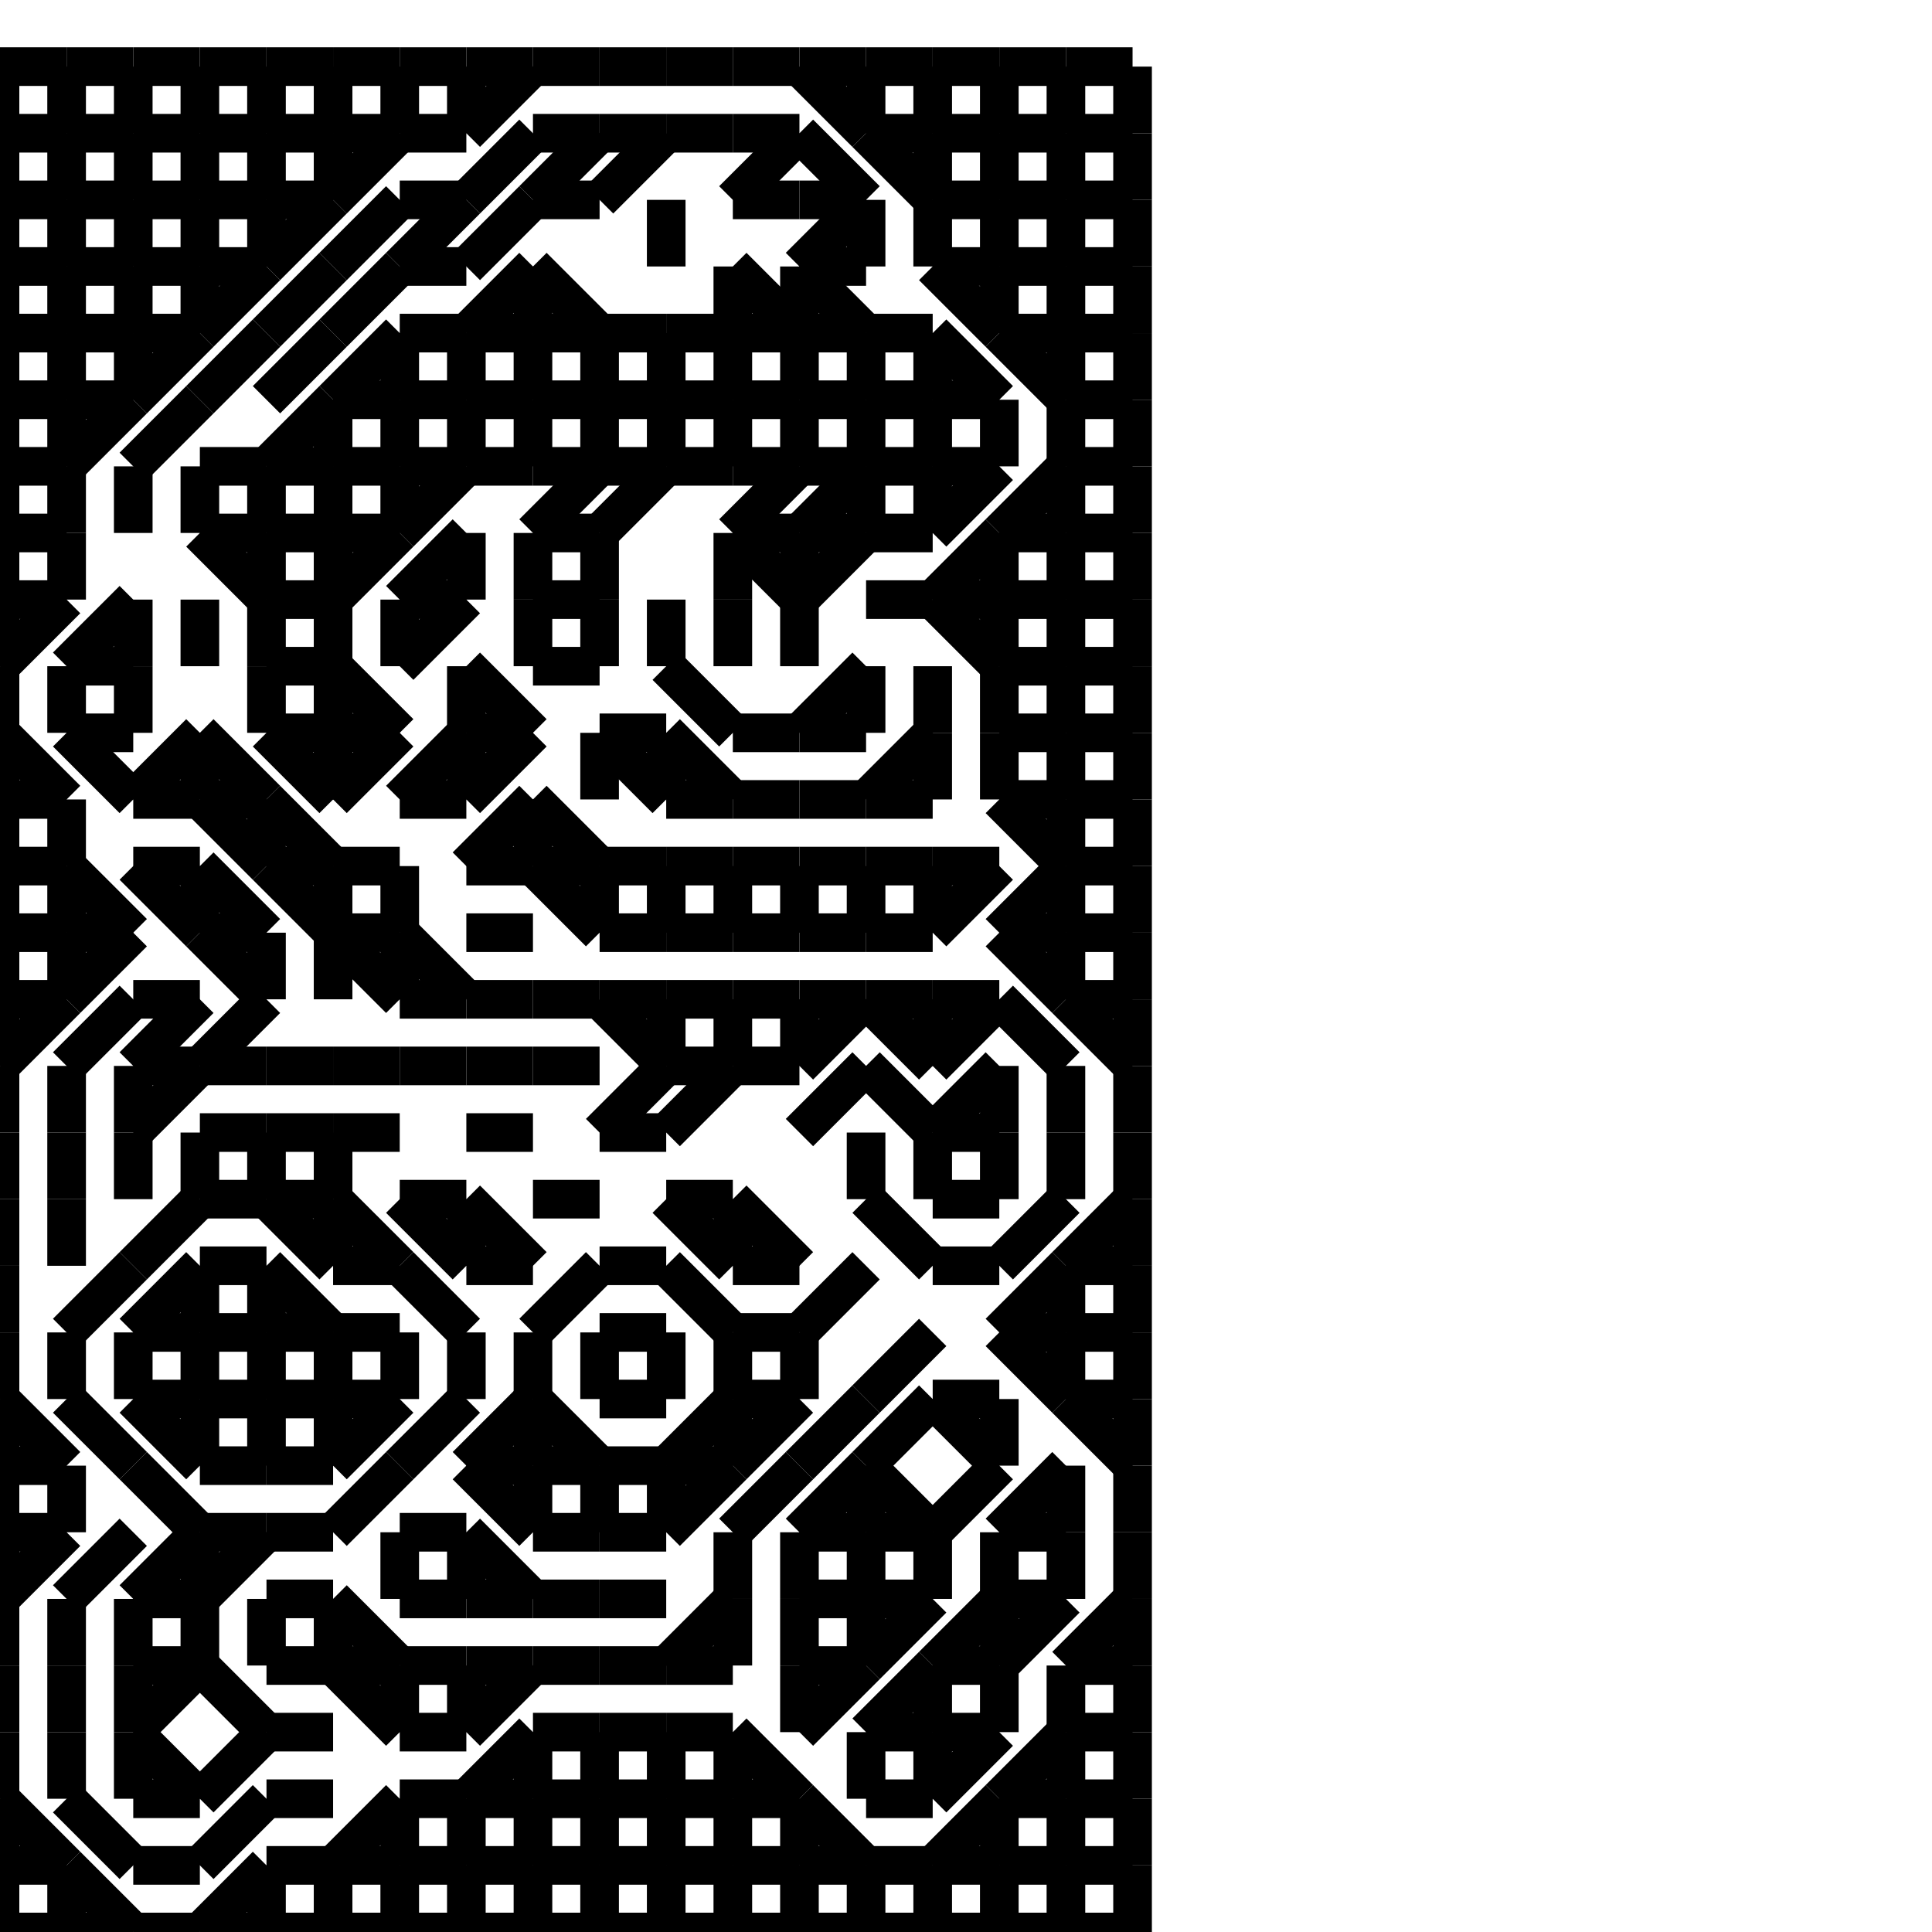 <?xml version="1.0" standalone="no" ?>
<!DOCTYPE svg PUBLIC "-//W3C//DTD SVG 1.1//EN" "http://www.w3.org/Graphics/SVG/1.1/DTD/svg11.dtd">
<svg width="100px" height="100px" xmlns="http://www.w3.org/2000/svg" version="1.1" >
	<line x1="0" y1="100" x2="3.448" y2="100" stroke-width="2" stroke="rgb(0,0,0)" />
	<line x1="0" y1="96.552" x2="0" y2="100" stroke-width="2" stroke="rgb(0,0,0)" />
	<line x1="0" y1="96.552" x2="3.448" y2="96.552" stroke-width="2" stroke="rgb(0,0,0)" />
	<line x1="0" y1="93.103" x2="0" y2="96.552" stroke-width="2" stroke="rgb(0,0,0)" />
	<line x1="0" y1="93.103" x2="3.448" y2="96.552" stroke-width="2" stroke="rgb(0,0,0)" />
	<line x1="0" y1="89.655" x2="0" y2="93.103" stroke-width="2" stroke="rgb(0,0,0)" />
	<line x1="0" y1="86.207" x2="0" y2="89.655" stroke-width="2" stroke="rgb(0,0,0)" />
	<line x1="0" y1="82.759" x2="0" y2="86.207" stroke-width="2" stroke="rgb(0,0,0)" />
	<line x1="0" y1="82.759" x2="3.448" y2="79.31" stroke-width="2" stroke="rgb(0,0,0)" />
	<line x1="0" y1="79.31" x2="0" y2="82.759" stroke-width="2" stroke="rgb(0,0,0)" />
	<line x1="0" y1="79.31" x2="3.448" y2="79.31" stroke-width="2" stroke="rgb(0,0,0)" />
	<line x1="0" y1="75.862" x2="0" y2="79.31" stroke-width="2" stroke="rgb(0,0,0)" />
	<line x1="0" y1="75.862" x2="3.448" y2="75.862" stroke-width="2" stroke="rgb(0,0,0)" />
	<line x1="0" y1="72.414" x2="0" y2="75.862" stroke-width="2" stroke="rgb(0,0,0)" />
	<line x1="0" y1="72.414" x2="3.448" y2="75.862" stroke-width="2" stroke="rgb(0,0,0)" />
	<line x1="0" y1="68.966" x2="0" y2="72.414" stroke-width="2" stroke="rgb(0,0,0)" />
	<line x1="0" y1="65.517" x2="0" y2="68.966" stroke-width="2" stroke="rgb(0,0,0)" />
	<line x1="0" y1="62.069" x2="0" y2="65.517" stroke-width="2" stroke="rgb(0,0,0)" />
	<line x1="0" y1="58.621" x2="0" y2="62.069" stroke-width="2" stroke="rgb(0,0,0)" />
	<line x1="0" y1="55.172" x2="0" y2="58.621" stroke-width="2" stroke="rgb(0,0,0)" />
	<line x1="0" y1="55.172" x2="3.448" y2="51.724" stroke-width="2" stroke="rgb(0,0,0)" />
	<line x1="0" y1="51.724" x2="0" y2="55.172" stroke-width="2" stroke="rgb(0,0,0)" />
	<line x1="0" y1="51.724" x2="3.448" y2="51.724" stroke-width="2" stroke="rgb(0,0,0)" />
	<line x1="0" y1="48.276" x2="0" y2="51.724" stroke-width="2" stroke="rgb(0,0,0)" />
	<line x1="0" y1="48.276" x2="3.448" y2="48.276" stroke-width="2" stroke="rgb(0,0,0)" />
	<line x1="0" y1="44.828" x2="0" y2="48.276" stroke-width="2" stroke="rgb(0,0,0)" />
	<line x1="0" y1="44.828" x2="3.448" y2="44.828" stroke-width="2" stroke="rgb(0,0,0)" />
	<line x1="0" y1="41.379" x2="0" y2="44.828" stroke-width="2" stroke="rgb(0,0,0)" />
	<line x1="0" y1="41.379" x2="3.448" y2="41.379" stroke-width="2" stroke="rgb(0,0,0)" />
	<line x1="0" y1="37.931" x2="0" y2="41.379" stroke-width="2" stroke="rgb(0,0,0)" />
	<line x1="0" y1="37.931" x2="3.448" y2="41.379" stroke-width="2" stroke="rgb(0,0,0)" />
	<line x1="0" y1="34.483" x2="0" y2="37.931" stroke-width="2" stroke="rgb(0,0,0)" />
	<line x1="0" y1="34.483" x2="3.448" y2="31.035" stroke-width="2" stroke="rgb(0,0,0)" />
	<line x1="0" y1="31.035" x2="0" y2="34.483" stroke-width="2" stroke="rgb(0,0,0)" />
	<line x1="0" y1="31.035" x2="3.448" y2="31.035" stroke-width="2" stroke="rgb(0,0,0)" />
	<line x1="0" y1="27.586" x2="0" y2="31.035" stroke-width="2" stroke="rgb(0,0,0)" />
	<line x1="0" y1="27.586" x2="3.448" y2="27.586" stroke-width="2" stroke="rgb(0,0,0)" />
	<line x1="0" y1="24.138" x2="0" y2="27.586" stroke-width="2" stroke="rgb(0,0,0)" />
	<line x1="0" y1="24.138" x2="3.448" y2="24.138" stroke-width="2" stroke="rgb(0,0,0)" />
	<line x1="0" y1="20.69" x2="0" y2="24.138" stroke-width="2" stroke="rgb(0,0,0)" />
	<line x1="0" y1="20.69" x2="3.448" y2="20.69" stroke-width="2" stroke="rgb(0,0,0)" />
	<line x1="0" y1="17.241" x2="0" y2="20.69" stroke-width="2" stroke="rgb(0,0,0)" />
	<line x1="0" y1="17.241" x2="3.448" y2="17.241" stroke-width="2" stroke="rgb(0,0,0)" />
	<line x1="0" y1="13.793" x2="0" y2="17.241" stroke-width="2" stroke="rgb(0,0,0)" />
	<line x1="0" y1="13.793" x2="3.448" y2="13.793" stroke-width="2" stroke="rgb(0,0,0)" />
	<line x1="0" y1="10.345" x2="0" y2="13.793" stroke-width="2" stroke="rgb(0,0,0)" />
	<line x1="0" y1="10.345" x2="3.448" y2="10.345" stroke-width="2" stroke="rgb(0,0,0)" />
	<line x1="0" y1="6.897" x2="0" y2="10.345" stroke-width="2" stroke="rgb(0,0,0)" />
	<line x1="0" y1="6.897" x2="3.448" y2="6.897" stroke-width="2" stroke="rgb(0,0,0)" />
	<line x1="0" y1="3.448" x2="0" y2="6.897" stroke-width="2" stroke="rgb(0,0,0)" />
	<line x1="0" y1="3.448" x2="3.448" y2="3.448" stroke-width="2" stroke="rgb(0,0,0)" />
	<line x1="3.448" y1="100" x2="6.897" y2="100" stroke-width="2" stroke="rgb(0,0,0)" />
	<line x1="3.448" y1="96.552" x2="3.448" y2="100" stroke-width="2" stroke="rgb(0,0,0)" />
	<line x1="3.448" y1="96.552" x2="6.897" y2="100" stroke-width="2" stroke="rgb(0,0,0)" />
	<line x1="3.448" y1="93.103" x2="6.897" y2="96.552" stroke-width="2" stroke="rgb(0,0,0)" />
	<line x1="3.448" y1="89.655" x2="3.448" y2="93.103" stroke-width="2" stroke="rgb(0,0,0)" />
	<line x1="3.448" y1="86.207" x2="3.448" y2="89.655" stroke-width="2" stroke="rgb(0,0,0)" />
	<line x1="3.448" y1="82.759" x2="3.448" y2="86.207" stroke-width="2" stroke="rgb(0,0,0)" />
	<line x1="3.448" y1="82.759" x2="6.897" y2="79.31" stroke-width="2" stroke="rgb(0,0,0)" />
	<line x1="3.448" y1="75.862" x2="3.448" y2="79.31" stroke-width="2" stroke="rgb(0,0,0)" />
	<line x1="3.448" y1="72.414" x2="6.897" y2="75.862" stroke-width="2" stroke="rgb(0,0,0)" />
	<line x1="3.448" y1="68.966" x2="3.448" y2="72.414" stroke-width="2" stroke="rgb(0,0,0)" />
	<line x1="3.448" y1="68.966" x2="6.897" y2="65.517" stroke-width="2" stroke="rgb(0,0,0)" />
	<line x1="3.448" y1="62.069" x2="3.448" y2="65.517" stroke-width="2" stroke="rgb(0,0,0)" />
	<line x1="3.448" y1="58.621" x2="3.448" y2="62.069" stroke-width="2" stroke="rgb(0,0,0)" />
	<line x1="3.448" y1="55.172" x2="3.448" y2="58.621" stroke-width="2" stroke="rgb(0,0,0)" />
	<line x1="3.448" y1="55.172" x2="6.897" y2="51.724" stroke-width="2" stroke="rgb(0,0,0)" />
	<line x1="3.448" y1="51.724" x2="6.897" y2="48.276" stroke-width="2" stroke="rgb(0,0,0)" />
	<line x1="3.448" y1="48.276" x2="3.448" y2="51.724" stroke-width="2" stroke="rgb(0,0,0)" />
	<line x1="3.448" y1="48.276" x2="6.897" y2="48.276" stroke-width="2" stroke="rgb(0,0,0)" />
	<line x1="3.448" y1="44.828" x2="3.448" y2="48.276" stroke-width="2" stroke="rgb(0,0,0)" />
	<line x1="3.448" y1="44.828" x2="6.897" y2="48.276" stroke-width="2" stroke="rgb(0,0,0)" />
	<line x1="3.448" y1="41.379" x2="3.448" y2="44.828" stroke-width="2" stroke="rgb(0,0,0)" />
	<line x1="3.448" y1="37.931" x2="6.897" y2="41.379" stroke-width="2" stroke="rgb(0,0,0)" />
	<line x1="3.448" y1="37.931" x2="6.897" y2="37.931" stroke-width="2" stroke="rgb(0,0,0)" />
	<line x1="3.448" y1="34.483" x2="3.448" y2="37.931" stroke-width="2" stroke="rgb(0,0,0)" />
	<line x1="3.448" y1="34.483" x2="6.897" y2="34.483" stroke-width="2" stroke="rgb(0,0,0)" />
	<line x1="3.448" y1="34.483" x2="6.897" y2="31.035" stroke-width="2" stroke="rgb(0,0,0)" />
	<line x1="3.448" y1="27.586" x2="3.448" y2="31.035" stroke-width="2" stroke="rgb(0,0,0)" />
	<line x1="3.448" y1="24.138" x2="3.448" y2="27.586" stroke-width="2" stroke="rgb(0,0,0)" />
	<line x1="3.448" y1="24.138" x2="6.897" y2="20.69" stroke-width="2" stroke="rgb(0,0,0)" />
	<line x1="3.448" y1="20.69" x2="3.448" y2="24.138" stroke-width="2" stroke="rgb(0,0,0)" />
	<line x1="3.448" y1="20.69" x2="6.897" y2="20.69" stroke-width="2" stroke="rgb(0,0,0)" />
	<line x1="3.448" y1="17.241" x2="3.448" y2="20.69" stroke-width="2" stroke="rgb(0,0,0)" />
	<line x1="3.448" y1="17.241" x2="6.897" y2="17.241" stroke-width="2" stroke="rgb(0,0,0)" />
	<line x1="3.448" y1="13.793" x2="3.448" y2="17.241" stroke-width="2" stroke="rgb(0,0,0)" />
	<line x1="3.448" y1="13.793" x2="6.897" y2="13.793" stroke-width="2" stroke="rgb(0,0,0)" />
	<line x1="3.448" y1="10.345" x2="3.448" y2="13.793" stroke-width="2" stroke="rgb(0,0,0)" />
	<line x1="3.448" y1="10.345" x2="6.897" y2="10.345" stroke-width="2" stroke="rgb(0,0,0)" />
	<line x1="3.448" y1="6.897" x2="3.448" y2="10.345" stroke-width="2" stroke="rgb(0,0,0)" />
	<line x1="3.448" y1="6.897" x2="6.897" y2="6.897" stroke-width="2" stroke="rgb(0,0,0)" />
	<line x1="3.448" y1="3.448" x2="3.448" y2="6.897" stroke-width="2" stroke="rgb(0,0,0)" />
	<line x1="3.448" y1="3.448" x2="6.897" y2="3.448" stroke-width="2" stroke="rgb(0,0,0)" />
	<line x1="6.897" y1="100" x2="10.345" y2="100" stroke-width="2" stroke="rgb(0,0,0)" />
	<line x1="6.897" y1="96.552" x2="10.345" y2="96.552" stroke-width="2" stroke="rgb(0,0,0)" />
	<line x1="6.897" y1="93.103" x2="10.345" y2="93.103" stroke-width="2" stroke="rgb(0,0,0)" />
	<line x1="6.897" y1="89.655" x2="6.897" y2="93.103" stroke-width="2" stroke="rgb(0,0,0)" />
	<line x1="6.897" y1="89.655" x2="10.345" y2="93.103" stroke-width="2" stroke="rgb(0,0,0)" />
	<line x1="6.897" y1="89.655" x2="10.345" y2="86.207" stroke-width="2" stroke="rgb(0,0,0)" />
	<line x1="6.897" y1="86.207" x2="6.897" y2="89.655" stroke-width="2" stroke="rgb(0,0,0)" />
	<line x1="6.897" y1="86.207" x2="10.345" y2="86.207" stroke-width="2" stroke="rgb(0,0,0)" />
	<line x1="6.897" y1="82.759" x2="6.897" y2="86.207" stroke-width="2" stroke="rgb(0,0,0)" />
	<line x1="6.897" y1="82.759" x2="10.345" y2="82.759" stroke-width="2" stroke="rgb(0,0,0)" />
	<line x1="6.897" y1="82.759" x2="10.345" y2="79.31" stroke-width="2" stroke="rgb(0,0,0)" />
	<line x1="6.897" y1="75.862" x2="10.345" y2="79.31" stroke-width="2" stroke="rgb(0,0,0)" />
	<line x1="6.897" y1="72.414" x2="10.345" y2="75.862" stroke-width="2" stroke="rgb(0,0,0)" />
	<line x1="6.897" y1="72.414" x2="10.345" y2="72.414" stroke-width="2" stroke="rgb(0,0,0)" />
	<line x1="6.897" y1="68.966" x2="6.897" y2="72.414" stroke-width="2" stroke="rgb(0,0,0)" />
	<line x1="6.897" y1="68.966" x2="10.345" y2="68.966" stroke-width="2" stroke="rgb(0,0,0)" />
	<line x1="6.897" y1="68.966" x2="10.345" y2="65.517" stroke-width="2" stroke="rgb(0,0,0)" />
	<line x1="6.897" y1="65.517" x2="10.345" y2="62.069" stroke-width="2" stroke="rgb(0,0,0)" />
	<line x1="6.897" y1="58.621" x2="6.897" y2="62.069" stroke-width="2" stroke="rgb(0,0,0)" />
	<line x1="6.897" y1="58.621" x2="10.345" y2="55.172" stroke-width="2" stroke="rgb(0,0,0)" />
	<line x1="6.897" y1="55.172" x2="6.897" y2="58.621" stroke-width="2" stroke="rgb(0,0,0)" />
	<line x1="6.897" y1="55.172" x2="10.345" y2="55.172" stroke-width="2" stroke="rgb(0,0,0)" />
	<line x1="6.897" y1="55.172" x2="10.345" y2="51.724" stroke-width="2" stroke="rgb(0,0,0)" />
	<line x1="6.897" y1="51.724" x2="10.345" y2="51.724" stroke-width="2" stroke="rgb(0,0,0)" />
	<line x1="6.897" y1="44.828" x2="10.345" y2="48.276" stroke-width="2" stroke="rgb(0,0,0)" />
	<line x1="6.897" y1="44.828" x2="10.345" y2="44.828" stroke-width="2" stroke="rgb(0,0,0)" />
	<line x1="6.897" y1="41.379" x2="10.345" y2="41.379" stroke-width="2" stroke="rgb(0,0,0)" />
	<line x1="6.897" y1="41.379" x2="10.345" y2="37.931" stroke-width="2" stroke="rgb(0,0,0)" />
	<line x1="6.897" y1="34.483" x2="6.897" y2="37.931" stroke-width="2" stroke="rgb(0,0,0)" />
	<line x1="6.897" y1="31.035" x2="6.897" y2="34.483" stroke-width="2" stroke="rgb(0,0,0)" />
	<line x1="6.897" y1="24.138" x2="6.897" y2="27.586" stroke-width="2" stroke="rgb(0,0,0)" />
	<line x1="6.897" y1="24.138" x2="10.345" y2="20.69" stroke-width="2" stroke="rgb(0,0,0)" />
	<line x1="6.897" y1="20.69" x2="10.345" y2="17.241" stroke-width="2" stroke="rgb(0,0,0)" />
	<line x1="6.897" y1="17.241" x2="6.897" y2="20.69" stroke-width="2" stroke="rgb(0,0,0)" />
	<line x1="6.897" y1="17.241" x2="10.345" y2="17.241" stroke-width="2" stroke="rgb(0,0,0)" />
	<line x1="6.897" y1="13.793" x2="6.897" y2="17.241" stroke-width="2" stroke="rgb(0,0,0)" />
	<line x1="6.897" y1="13.793" x2="10.345" y2="13.793" stroke-width="2" stroke="rgb(0,0,0)" />
	<line x1="6.897" y1="10.345" x2="6.897" y2="13.793" stroke-width="2" stroke="rgb(0,0,0)" />
	<line x1="6.897" y1="10.345" x2="10.345" y2="10.345" stroke-width="2" stroke="rgb(0,0,0)" />
	<line x1="6.897" y1="6.897" x2="6.897" y2="10.345" stroke-width="2" stroke="rgb(0,0,0)" />
	<line x1="6.897" y1="6.897" x2="10.345" y2="6.897" stroke-width="2" stroke="rgb(0,0,0)" />
	<line x1="6.897" y1="3.448" x2="6.897" y2="6.897" stroke-width="2" stroke="rgb(0,0,0)" />
	<line x1="6.897" y1="3.448" x2="10.345" y2="3.448" stroke-width="2" stroke="rgb(0,0,0)" />
	<line x1="10.345" y1="100" x2="13.793" y2="100" stroke-width="2" stroke="rgb(0,0,0)" />
	<line x1="10.345" y1="100" x2="13.793" y2="96.552" stroke-width="2" stroke="rgb(0,0,0)" />
	<line x1="10.345" y1="96.552" x2="13.793" y2="93.103" stroke-width="2" stroke="rgb(0,0,0)" />
	<line x1="10.345" y1="93.103" x2="13.793" y2="89.655" stroke-width="2" stroke="rgb(0,0,0)" />
	<line x1="10.345" y1="86.207" x2="13.793" y2="89.655" stroke-width="2" stroke="rgb(0,0,0)" />
	<line x1="10.345" y1="82.759" x2="10.345" y2="86.207" stroke-width="2" stroke="rgb(0,0,0)" />
	<line x1="10.345" y1="82.759" x2="13.793" y2="79.31" stroke-width="2" stroke="rgb(0,0,0)" />
	<line x1="10.345" y1="79.31" x2="10.345" y2="82.759" stroke-width="2" stroke="rgb(0,0,0)" />
	<line x1="10.345" y1="79.31" x2="13.793" y2="79.31" stroke-width="2" stroke="rgb(0,0,0)" />
	<line x1="10.345" y1="75.862" x2="13.793" y2="75.862" stroke-width="2" stroke="rgb(0,0,0)" />
	<line x1="10.345" y1="72.414" x2="10.345" y2="75.862" stroke-width="2" stroke="rgb(0,0,0)" />
	<line x1="10.345" y1="72.414" x2="13.793" y2="72.414" stroke-width="2" stroke="rgb(0,0,0)" />
	<line x1="10.345" y1="68.966" x2="10.345" y2="72.414" stroke-width="2" stroke="rgb(0,0,0)" />
	<line x1="10.345" y1="68.966" x2="13.793" y2="68.966" stroke-width="2" stroke="rgb(0,0,0)" />
	<line x1="10.345" y1="65.517" x2="10.345" y2="68.966" stroke-width="2" stroke="rgb(0,0,0)" />
	<line x1="10.345" y1="65.517" x2="13.793" y2="65.517" stroke-width="2" stroke="rgb(0,0,0)" />
	<line x1="10.345" y1="62.069" x2="13.793" y2="62.069" stroke-width="2" stroke="rgb(0,0,0)" />
	<line x1="10.345" y1="58.621" x2="10.345" y2="62.069" stroke-width="2" stroke="rgb(0,0,0)" />
	<line x1="10.345" y1="58.621" x2="13.793" y2="58.621" stroke-width="2" stroke="rgb(0,0,0)" />
	<line x1="10.345" y1="55.172" x2="13.793" y2="55.172" stroke-width="2" stroke="rgb(0,0,0)" />
	<line x1="10.345" y1="55.172" x2="13.793" y2="51.724" stroke-width="2" stroke="rgb(0,0,0)" />
	<line x1="10.345" y1="48.276" x2="13.793" y2="51.724" stroke-width="2" stroke="rgb(0,0,0)" />
	<line x1="10.345" y1="48.276" x2="13.793" y2="48.276" stroke-width="2" stroke="rgb(0,0,0)" />
	<line x1="10.345" y1="44.828" x2="10.345" y2="48.276" stroke-width="2" stroke="rgb(0,0,0)" />
	<line x1="10.345" y1="44.828" x2="13.793" y2="48.276" stroke-width="2" stroke="rgb(0,0,0)" />
	<line x1="10.345" y1="41.379" x2="13.793" y2="44.828" stroke-width="2" stroke="rgb(0,0,0)" />
	<line x1="10.345" y1="41.379" x2="13.793" y2="41.379" stroke-width="2" stroke="rgb(0,0,0)" />
	<line x1="10.345" y1="37.931" x2="10.345" y2="41.379" stroke-width="2" stroke="rgb(0,0,0)" />
	<line x1="10.345" y1="37.931" x2="13.793" y2="41.379" stroke-width="2" stroke="rgb(0,0,0)" />
	<line x1="10.345" y1="31.035" x2="10.345" y2="34.483" stroke-width="2" stroke="rgb(0,0,0)" />
	<line x1="10.345" y1="27.586" x2="13.793" y2="31.035" stroke-width="2" stroke="rgb(0,0,0)" />
	<line x1="10.345" y1="27.586" x2="13.793" y2="27.586" stroke-width="2" stroke="rgb(0,0,0)" />
	<line x1="10.345" y1="24.138" x2="10.345" y2="27.586" stroke-width="2" stroke="rgb(0,0,0)" />
	<line x1="10.345" y1="24.138" x2="13.793" y2="24.138" stroke-width="2" stroke="rgb(0,0,0)" />
	<line x1="10.345" y1="20.69" x2="13.793" y2="17.241" stroke-width="2" stroke="rgb(0,0,0)" />
	<line x1="10.345" y1="17.241" x2="13.793" y2="13.793" stroke-width="2" stroke="rgb(0,0,0)" />
	<line x1="10.345" y1="13.793" x2="10.345" y2="17.241" stroke-width="2" stroke="rgb(0,0,0)" />
	<line x1="10.345" y1="13.793" x2="13.793" y2="13.793" stroke-width="2" stroke="rgb(0,0,0)" />
	<line x1="10.345" y1="10.345" x2="10.345" y2="13.793" stroke-width="2" stroke="rgb(0,0,0)" />
	<line x1="10.345" y1="10.345" x2="13.793" y2="10.345" stroke-width="2" stroke="rgb(0,0,0)" />
	<line x1="10.345" y1="6.897" x2="10.345" y2="10.345" stroke-width="2" stroke="rgb(0,0,0)" />
	<line x1="10.345" y1="6.897" x2="13.793" y2="6.897" stroke-width="2" stroke="rgb(0,0,0)" />
	<line x1="10.345" y1="3.448" x2="10.345" y2="6.897" stroke-width="2" stroke="rgb(0,0,0)" />
	<line x1="10.345" y1="3.448" x2="13.793" y2="3.448" stroke-width="2" stroke="rgb(0,0,0)" />
	<line x1="13.793" y1="100" x2="17.241" y2="100" stroke-width="2" stroke="rgb(0,0,0)" />
	<line x1="13.793" y1="96.552" x2="13.793" y2="100" stroke-width="2" stroke="rgb(0,0,0)" />
	<line x1="13.793" y1="96.552" x2="17.241" y2="96.552" stroke-width="2" stroke="rgb(0,0,0)" />
	<line x1="13.793" y1="93.103" x2="17.241" y2="93.103" stroke-width="2" stroke="rgb(0,0,0)" />
	<line x1="13.793" y1="89.655" x2="17.241" y2="89.655" stroke-width="2" stroke="rgb(0,0,0)" />
	<line x1="13.793" y1="86.207" x2="17.241" y2="86.207" stroke-width="2" stroke="rgb(0,0,0)" />
	<line x1="13.793" y1="82.759" x2="13.793" y2="86.207" stroke-width="2" stroke="rgb(0,0,0)" />
	<line x1="13.793" y1="82.759" x2="17.241" y2="82.759" stroke-width="2" stroke="rgb(0,0,0)" />
	<line x1="13.793" y1="79.31" x2="17.241" y2="79.31" stroke-width="2" stroke="rgb(0,0,0)" />
	<line x1="13.793" y1="75.862" x2="17.241" y2="75.862" stroke-width="2" stroke="rgb(0,0,0)" />
	<line x1="13.793" y1="72.414" x2="13.793" y2="75.862" stroke-width="2" stroke="rgb(0,0,0)" />
	<line x1="13.793" y1="72.414" x2="17.241" y2="72.414" stroke-width="2" stroke="rgb(0,0,0)" />
	<line x1="13.793" y1="68.966" x2="13.793" y2="72.414" stroke-width="2" stroke="rgb(0,0,0)" />
	<line x1="13.793" y1="68.966" x2="17.241" y2="68.966" stroke-width="2" stroke="rgb(0,0,0)" />
	<line x1="13.793" y1="65.517" x2="13.793" y2="68.966" stroke-width="2" stroke="rgb(0,0,0)" />
	<line x1="13.793" y1="65.517" x2="17.241" y2="68.966" stroke-width="2" stroke="rgb(0,0,0)" />
	<line x1="13.793" y1="62.069" x2="17.241" y2="65.517" stroke-width="2" stroke="rgb(0,0,0)" />
	<line x1="13.793" y1="62.069" x2="17.241" y2="62.069" stroke-width="2" stroke="rgb(0,0,0)" />
	<line x1="13.793" y1="58.621" x2="13.793" y2="62.069" stroke-width="2" stroke="rgb(0,0,0)" />
	<line x1="13.793" y1="58.621" x2="17.241" y2="58.621" stroke-width="2" stroke="rgb(0,0,0)" />
	<line x1="13.793" y1="55.172" x2="17.241" y2="55.172" stroke-width="2" stroke="rgb(0,0,0)" />
	<line x1="13.793" y1="48.276" x2="13.793" y2="51.724" stroke-width="2" stroke="rgb(0,0,0)" />
	<line x1="13.793" y1="44.828" x2="17.241" y2="48.276" stroke-width="2" stroke="rgb(0,0,0)" />
	<line x1="13.793" y1="44.828" x2="17.241" y2="44.828" stroke-width="2" stroke="rgb(0,0,0)" />
	<line x1="13.793" y1="41.379" x2="13.793" y2="44.828" stroke-width="2" stroke="rgb(0,0,0)" />
	<line x1="13.793" y1="41.379" x2="17.241" y2="44.828" stroke-width="2" stroke="rgb(0,0,0)" />
	<line x1="13.793" y1="37.931" x2="17.241" y2="41.379" stroke-width="2" stroke="rgb(0,0,0)" />
	<line x1="13.793" y1="37.931" x2="17.241" y2="37.931" stroke-width="2" stroke="rgb(0,0,0)" />
	<line x1="13.793" y1="34.483" x2="13.793" y2="37.931" stroke-width="2" stroke="rgb(0,0,0)" />
	<line x1="13.793" y1="34.483" x2="17.241" y2="34.483" stroke-width="2" stroke="rgb(0,0,0)" />
	<line x1="13.793" y1="31.035" x2="13.793" y2="34.483" stroke-width="2" stroke="rgb(0,0,0)" />
	<line x1="13.793" y1="31.035" x2="17.241" y2="31.035" stroke-width="2" stroke="rgb(0,0,0)" />
	<line x1="13.793" y1="27.586" x2="13.793" y2="31.035" stroke-width="2" stroke="rgb(0,0,0)" />
	<line x1="13.793" y1="27.586" x2="17.241" y2="27.586" stroke-width="2" stroke="rgb(0,0,0)" />
	<line x1="13.793" y1="24.138" x2="13.793" y2="27.586" stroke-width="2" stroke="rgb(0,0,0)" />
	<line x1="13.793" y1="24.138" x2="17.241" y2="24.138" stroke-width="2" stroke="rgb(0,0,0)" />
	<line x1="13.793" y1="24.138" x2="17.241" y2="20.69" stroke-width="2" stroke="rgb(0,0,0)" />
	<line x1="13.793" y1="20.69" x2="17.241" y2="17.241" stroke-width="2" stroke="rgb(0,0,0)" />
	<line x1="13.793" y1="17.241" x2="17.241" y2="13.793" stroke-width="2" stroke="rgb(0,0,0)" />
	<line x1="13.793" y1="13.793" x2="17.241" y2="10.345" stroke-width="2" stroke="rgb(0,0,0)" />
	<line x1="13.793" y1="10.345" x2="13.793" y2="13.793" stroke-width="2" stroke="rgb(0,0,0)" />
	<line x1="13.793" y1="10.345" x2="17.241" y2="10.345" stroke-width="2" stroke="rgb(0,0,0)" />
	<line x1="13.793" y1="6.897" x2="13.793" y2="10.345" stroke-width="2" stroke="rgb(0,0,0)" />
	<line x1="13.793" y1="6.897" x2="17.241" y2="6.897" stroke-width="2" stroke="rgb(0,0,0)" />
	<line x1="13.793" y1="3.448" x2="13.793" y2="6.897" stroke-width="2" stroke="rgb(0,0,0)" />
	<line x1="13.793" y1="3.448" x2="17.241" y2="3.448" stroke-width="2" stroke="rgb(0,0,0)" />
	<line x1="17.241" y1="100" x2="20.69" y2="100" stroke-width="2" stroke="rgb(0,0,0)" />
	<line x1="17.241" y1="96.552" x2="17.241" y2="100" stroke-width="2" stroke="rgb(0,0,0)" />
	<line x1="17.241" y1="96.552" x2="20.69" y2="96.552" stroke-width="2" stroke="rgb(0,0,0)" />
	<line x1="17.241" y1="96.552" x2="20.69" y2="93.103" stroke-width="2" stroke="rgb(0,0,0)" />
	<line x1="17.241" y1="86.207" x2="20.69" y2="89.655" stroke-width="2" stroke="rgb(0,0,0)" />
	<line x1="17.241" y1="86.207" x2="20.69" y2="86.207" stroke-width="2" stroke="rgb(0,0,0)" />
	<line x1="17.241" y1="82.759" x2="17.241" y2="86.207" stroke-width="2" stroke="rgb(0,0,0)" />
	<line x1="17.241" y1="82.759" x2="20.69" y2="86.207" stroke-width="2" stroke="rgb(0,0,0)" />
	<line x1="17.241" y1="79.31" x2="20.69" y2="75.862" stroke-width="2" stroke="rgb(0,0,0)" />
	<line x1="17.241" y1="75.862" x2="20.69" y2="72.414" stroke-width="2" stroke="rgb(0,0,0)" />
	<line x1="17.241" y1="72.414" x2="17.241" y2="75.862" stroke-width="2" stroke="rgb(0,0,0)" />
	<line x1="17.241" y1="72.414" x2="20.69" y2="72.414" stroke-width="2" stroke="rgb(0,0,0)" />
	<line x1="17.241" y1="68.966" x2="17.241" y2="72.414" stroke-width="2" stroke="rgb(0,0,0)" />
	<line x1="17.241" y1="68.966" x2="20.69" y2="68.966" stroke-width="2" stroke="rgb(0,0,0)" />
	<line x1="17.241" y1="65.517" x2="20.69" y2="65.517" stroke-width="2" stroke="rgb(0,0,0)" />
	<line x1="17.241" y1="62.069" x2="17.241" y2="65.517" stroke-width="2" stroke="rgb(0,0,0)" />
	<line x1="17.241" y1="62.069" x2="20.69" y2="65.517" stroke-width="2" stroke="rgb(0,0,0)" />
	<line x1="17.241" y1="58.621" x2="17.241" y2="62.069" stroke-width="2" stroke="rgb(0,0,0)" />
	<line x1="17.241" y1="58.621" x2="20.69" y2="58.621" stroke-width="2" stroke="rgb(0,0,0)" />
	<line x1="17.241" y1="55.172" x2="20.69" y2="55.172" stroke-width="2" stroke="rgb(0,0,0)" />
	<line x1="17.241" y1="48.276" x2="17.241" y2="51.724" stroke-width="2" stroke="rgb(0,0,0)" />
	<line x1="17.241" y1="48.276" x2="20.69" y2="51.724" stroke-width="2" stroke="rgb(0,0,0)" />
	<line x1="17.241" y1="48.276" x2="20.69" y2="48.276" stroke-width="2" stroke="rgb(0,0,0)" />
	<line x1="17.241" y1="44.828" x2="17.241" y2="48.276" stroke-width="2" stroke="rgb(0,0,0)" />
	<line x1="17.241" y1="44.828" x2="20.69" y2="44.828" stroke-width="2" stroke="rgb(0,0,0)" />
	<line x1="17.241" y1="41.379" x2="20.69" y2="37.931" stroke-width="2" stroke="rgb(0,0,0)" />
	<line x1="17.241" y1="37.931" x2="17.241" y2="41.379" stroke-width="2" stroke="rgb(0,0,0)" />
	<line x1="17.241" y1="37.931" x2="20.69" y2="37.931" stroke-width="2" stroke="rgb(0,0,0)" />
	<line x1="17.241" y1="34.483" x2="17.241" y2="37.931" stroke-width="2" stroke="rgb(0,0,0)" />
	<line x1="17.241" y1="34.483" x2="20.69" y2="37.931" stroke-width="2" stroke="rgb(0,0,0)" />
	<line x1="17.241" y1="31.035" x2="17.241" y2="34.483" stroke-width="2" stroke="rgb(0,0,0)" />
	<line x1="17.241" y1="31.035" x2="20.69" y2="27.586" stroke-width="2" stroke="rgb(0,0,0)" />
	<line x1="17.241" y1="27.586" x2="17.241" y2="31.035" stroke-width="2" stroke="rgb(0,0,0)" />
	<line x1="17.241" y1="27.586" x2="20.69" y2="27.586" stroke-width="2" stroke="rgb(0,0,0)" />
	<line x1="17.241" y1="24.138" x2="17.241" y2="27.586" stroke-width="2" stroke="rgb(0,0,0)" />
	<line x1="17.241" y1="24.138" x2="20.69" y2="24.138" stroke-width="2" stroke="rgb(0,0,0)" />
	<line x1="17.241" y1="20.69" x2="17.241" y2="24.138" stroke-width="2" stroke="rgb(0,0,0)" />
	<line x1="17.241" y1="20.69" x2="20.69" y2="20.69" stroke-width="2" stroke="rgb(0,0,0)" />
	<line x1="17.241" y1="20.69" x2="20.69" y2="17.241" stroke-width="2" stroke="rgb(0,0,0)" />
	<line x1="17.241" y1="17.241" x2="20.69" y2="13.793" stroke-width="2" stroke="rgb(0,0,0)" />
	<line x1="17.241" y1="13.793" x2="20.69" y2="10.345" stroke-width="2" stroke="rgb(0,0,0)" />
	<line x1="17.241" y1="10.345" x2="20.69" y2="6.897" stroke-width="2" stroke="rgb(0,0,0)" />
	<line x1="17.241" y1="6.897" x2="17.241" y2="10.345" stroke-width="2" stroke="rgb(0,0,0)" />
	<line x1="17.241" y1="6.897" x2="20.69" y2="6.897" stroke-width="2" stroke="rgb(0,0,0)" />
	<line x1="17.241" y1="3.448" x2="17.241" y2="6.897" stroke-width="2" stroke="rgb(0,0,0)" />
	<line x1="17.241" y1="3.448" x2="20.69" y2="3.448" stroke-width="2" stroke="rgb(0,0,0)" />
	<line x1="20.69" y1="100" x2="24.138" y2="100" stroke-width="2" stroke="rgb(0,0,0)" />
	<line x1="20.69" y1="96.552" x2="20.69" y2="100" stroke-width="2" stroke="rgb(0,0,0)" />
	<line x1="20.69" y1="96.552" x2="24.138" y2="96.552" stroke-width="2" stroke="rgb(0,0,0)" />
	<line x1="20.69" y1="93.103" x2="20.69" y2="96.552" stroke-width="2" stroke="rgb(0,0,0)" />
	<line x1="20.69" y1="93.103" x2="24.138" y2="93.103" stroke-width="2" stroke="rgb(0,0,0)" />
	<line x1="20.69" y1="89.655" x2="24.138" y2="89.655" stroke-width="2" stroke="rgb(0,0,0)" />
	<line x1="20.69" y1="86.207" x2="20.69" y2="89.655" stroke-width="2" stroke="rgb(0,0,0)" />
	<line x1="20.69" y1="86.207" x2="24.138" y2="86.207" stroke-width="2" stroke="rgb(0,0,0)" />
	<line x1="20.69" y1="82.759" x2="24.138" y2="82.759" stroke-width="2" stroke="rgb(0,0,0)" />
	<line x1="20.69" y1="79.31" x2="20.69" y2="82.759" stroke-width="2" stroke="rgb(0,0,0)" />
	<line x1="20.69" y1="79.31" x2="24.138" y2="79.31" stroke-width="2" stroke="rgb(0,0,0)" />
	<line x1="20.69" y1="75.862" x2="24.138" y2="72.414" stroke-width="2" stroke="rgb(0,0,0)" />
	<line x1="20.69" y1="68.966" x2="20.69" y2="72.414" stroke-width="2" stroke="rgb(0,0,0)" />
	<line x1="20.69" y1="65.517" x2="24.138" y2="68.966" stroke-width="2" stroke="rgb(0,0,0)" />
	<line x1="20.69" y1="62.069" x2="24.138" y2="65.517" stroke-width="2" stroke="rgb(0,0,0)" />
	<line x1="20.69" y1="62.069" x2="24.138" y2="62.069" stroke-width="2" stroke="rgb(0,0,0)" />
	<line x1="20.69" y1="55.172" x2="24.138" y2="55.172" stroke-width="2" stroke="rgb(0,0,0)" />
	<line x1="20.69" y1="51.724" x2="24.138" y2="51.724" stroke-width="2" stroke="rgb(0,0,0)" />
	<line x1="20.69" y1="48.276" x2="20.69" y2="51.724" stroke-width="2" stroke="rgb(0,0,0)" />
	<line x1="20.69" y1="48.276" x2="24.138" y2="51.724" stroke-width="2" stroke="rgb(0,0,0)" />
	<line x1="20.69" y1="44.828" x2="20.69" y2="48.276" stroke-width="2" stroke="rgb(0,0,0)" />
	<line x1="20.69" y1="41.379" x2="24.138" y2="41.379" stroke-width="2" stroke="rgb(0,0,0)" />
	<line x1="20.69" y1="41.379" x2="24.138" y2="37.931" stroke-width="2" stroke="rgb(0,0,0)" />
	<line x1="20.69" y1="34.483" x2="24.138" y2="31.035" stroke-width="2" stroke="rgb(0,0,0)" />
	<line x1="20.69" y1="31.035" x2="20.69" y2="34.483" stroke-width="2" stroke="rgb(0,0,0)" />
	<line x1="20.69" y1="31.035" x2="24.138" y2="31.035" stroke-width="2" stroke="rgb(0,0,0)" />
	<line x1="20.69" y1="31.035" x2="24.138" y2="27.586" stroke-width="2" stroke="rgb(0,0,0)" />
	<line x1="20.69" y1="27.586" x2="24.138" y2="24.138" stroke-width="2" stroke="rgb(0,0,0)" />
	<line x1="20.69" y1="24.138" x2="20.69" y2="27.586" stroke-width="2" stroke="rgb(0,0,0)" />
	<line x1="20.69" y1="24.138" x2="24.138" y2="24.138" stroke-width="2" stroke="rgb(0,0,0)" />
	<line x1="20.69" y1="20.69" x2="20.69" y2="24.138" stroke-width="2" stroke="rgb(0,0,0)" />
	<line x1="20.69" y1="20.69" x2="24.138" y2="20.69" stroke-width="2" stroke="rgb(0,0,0)" />
	<line x1="20.69" y1="17.241" x2="20.69" y2="20.69" stroke-width="2" stroke="rgb(0,0,0)" />
	<line x1="20.69" y1="17.241" x2="24.138" y2="17.241" stroke-width="2" stroke="rgb(0,0,0)" />
	<line x1="20.69" y1="13.793" x2="24.138" y2="13.793" stroke-width="2" stroke="rgb(0,0,0)" />
	<line x1="20.69" y1="13.793" x2="24.138" y2="10.345" stroke-width="2" stroke="rgb(0,0,0)" />
	<line x1="20.69" y1="10.345" x2="24.138" y2="10.345" stroke-width="2" stroke="rgb(0,0,0)" />
	<line x1="20.69" y1="6.897" x2="24.138" y2="6.897" stroke-width="2" stroke="rgb(0,0,0)" />
	<line x1="20.69" y1="3.448" x2="20.69" y2="6.897" stroke-width="2" stroke="rgb(0,0,0)" />
	<line x1="20.69" y1="3.448" x2="24.138" y2="3.448" stroke-width="2" stroke="rgb(0,0,0)" />
	<line x1="24.138" y1="100" x2="27.586" y2="100" stroke-width="2" stroke="rgb(0,0,0)" />
	<line x1="24.138" y1="96.552" x2="24.138" y2="100" stroke-width="2" stroke="rgb(0,0,0)" />
	<line x1="24.138" y1="96.552" x2="27.586" y2="96.552" stroke-width="2" stroke="rgb(0,0,0)" />
	<line x1="24.138" y1="93.103" x2="24.138" y2="96.552" stroke-width="2" stroke="rgb(0,0,0)" />
	<line x1="24.138" y1="93.103" x2="27.586" y2="93.103" stroke-width="2" stroke="rgb(0,0,0)" />
	<line x1="24.138" y1="93.103" x2="27.586" y2="89.655" stroke-width="2" stroke="rgb(0,0,0)" />
	<line x1="24.138" y1="89.655" x2="27.586" y2="86.207" stroke-width="2" stroke="rgb(0,0,0)" />
	<line x1="24.138" y1="86.207" x2="24.138" y2="89.655" stroke-width="2" stroke="rgb(0,0,0)" />
	<line x1="24.138" y1="86.207" x2="27.586" y2="86.207" stroke-width="2" stroke="rgb(0,0,0)" />
	<line x1="24.138" y1="82.759" x2="27.586" y2="82.759" stroke-width="2" stroke="rgb(0,0,0)" />
	<line x1="24.138" y1="79.31" x2="24.138" y2="82.759" stroke-width="2" stroke="rgb(0,0,0)" />
	<line x1="24.138" y1="79.31" x2="27.586" y2="82.759" stroke-width="2" stroke="rgb(0,0,0)" />
	<line x1="24.138" y1="75.862" x2="27.586" y2="79.31" stroke-width="2" stroke="rgb(0,0,0)" />
	<line x1="24.138" y1="75.862" x2="27.586" y2="75.862" stroke-width="2" stroke="rgb(0,0,0)" />
	<line x1="24.138" y1="75.862" x2="27.586" y2="72.414" stroke-width="2" stroke="rgb(0,0,0)" />
	<line x1="24.138" y1="68.966" x2="24.138" y2="72.414" stroke-width="2" stroke="rgb(0,0,0)" />
	<line x1="24.138" y1="65.517" x2="27.586" y2="65.517" stroke-width="2" stroke="rgb(0,0,0)" />
	<line x1="24.138" y1="62.069" x2="24.138" y2="65.517" stroke-width="2" stroke="rgb(0,0,0)" />
	<line x1="24.138" y1="62.069" x2="27.586" y2="65.517" stroke-width="2" stroke="rgb(0,0,0)" />
	<line x1="24.138" y1="58.621" x2="27.586" y2="58.621" stroke-width="2" stroke="rgb(0,0,0)" />
	<line x1="24.138" y1="55.172" x2="27.586" y2="55.172" stroke-width="2" stroke="rgb(0,0,0)" />
	<line x1="24.138" y1="51.724" x2="27.586" y2="51.724" stroke-width="2" stroke="rgb(0,0,0)" />
	<line x1="24.138" y1="48.276" x2="27.586" y2="48.276" stroke-width="2" stroke="rgb(0,0,0)" />
	<line x1="24.138" y1="44.828" x2="27.586" y2="44.828" stroke-width="2" stroke="rgb(0,0,0)" />
	<line x1="24.138" y1="44.828" x2="27.586" y2="41.379" stroke-width="2" stroke="rgb(0,0,0)" />
	<line x1="24.138" y1="41.379" x2="27.586" y2="37.931" stroke-width="2" stroke="rgb(0,0,0)" />
	<line x1="24.138" y1="37.931" x2="24.138" y2="41.379" stroke-width="2" stroke="rgb(0,0,0)" />
	<line x1="24.138" y1="37.931" x2="27.586" y2="37.931" stroke-width="2" stroke="rgb(0,0,0)" />
	<line x1="24.138" y1="34.483" x2="24.138" y2="37.931" stroke-width="2" stroke="rgb(0,0,0)" />
	<line x1="24.138" y1="34.483" x2="27.586" y2="37.931" stroke-width="2" stroke="rgb(0,0,0)" />
	<line x1="24.138" y1="27.586" x2="24.138" y2="31.035" stroke-width="2" stroke="rgb(0,0,0)" />
	<line x1="24.138" y1="24.138" x2="27.586" y2="24.138" stroke-width="2" stroke="rgb(0,0,0)" />
	<line x1="24.138" y1="20.69" x2="24.138" y2="24.138" stroke-width="2" stroke="rgb(0,0,0)" />
	<line x1="24.138" y1="20.69" x2="27.586" y2="20.69" stroke-width="2" stroke="rgb(0,0,0)" />
	<line x1="24.138" y1="17.241" x2="24.138" y2="20.69" stroke-width="2" stroke="rgb(0,0,0)" />
	<line x1="24.138" y1="17.241" x2="27.586" y2="17.241" stroke-width="2" stroke="rgb(0,0,0)" />
	<line x1="24.138" y1="17.241" x2="27.586" y2="13.793" stroke-width="2" stroke="rgb(0,0,0)" />
	<line x1="24.138" y1="13.793" x2="27.586" y2="10.345" stroke-width="2" stroke="rgb(0,0,0)" />
	<line x1="24.138" y1="10.345" x2="27.586" y2="6.897" stroke-width="2" stroke="rgb(0,0,0)" />
	<line x1="24.138" y1="6.897" x2="27.586" y2="3.448" stroke-width="2" stroke="rgb(0,0,0)" />
	<line x1="24.138" y1="3.448" x2="24.138" y2="6.897" stroke-width="2" stroke="rgb(0,0,0)" />
	<line x1="24.138" y1="3.448" x2="27.586" y2="3.448" stroke-width="2" stroke="rgb(0,0,0)" />
	<line x1="27.586" y1="100" x2="31.035" y2="100" stroke-width="2" stroke="rgb(0,0,0)" />
	<line x1="27.586" y1="96.552" x2="27.586" y2="100" stroke-width="2" stroke="rgb(0,0,0)" />
	<line x1="27.586" y1="96.552" x2="31.035" y2="96.552" stroke-width="2" stroke="rgb(0,0,0)" />
	<line x1="27.586" y1="93.103" x2="27.586" y2="96.552" stroke-width="2" stroke="rgb(0,0,0)" />
	<line x1="27.586" y1="93.103" x2="31.035" y2="93.103" stroke-width="2" stroke="rgb(0,0,0)" />
	<line x1="27.586" y1="89.655" x2="27.586" y2="93.103" stroke-width="2" stroke="rgb(0,0,0)" />
	<line x1="27.586" y1="89.655" x2="31.035" y2="89.655" stroke-width="2" stroke="rgb(0,0,0)" />
	<line x1="27.586" y1="86.207" x2="31.035" y2="86.207" stroke-width="2" stroke="rgb(0,0,0)" />
	<line x1="27.586" y1="82.759" x2="31.035" y2="82.759" stroke-width="2" stroke="rgb(0,0,0)" />
	<line x1="27.586" y1="79.31" x2="31.035" y2="79.31" stroke-width="2" stroke="rgb(0,0,0)" />
	<line x1="27.586" y1="75.862" x2="27.586" y2="79.31" stroke-width="2" stroke="rgb(0,0,0)" />
	<line x1="27.586" y1="75.862" x2="31.035" y2="75.862" stroke-width="2" stroke="rgb(0,0,0)" />
	<line x1="27.586" y1="72.414" x2="27.586" y2="75.862" stroke-width="2" stroke="rgb(0,0,0)" />
	<line x1="27.586" y1="72.414" x2="31.035" y2="75.862" stroke-width="2" stroke="rgb(0,0,0)" />
	<line x1="27.586" y1="68.966" x2="27.586" y2="72.414" stroke-width="2" stroke="rgb(0,0,0)" />
	<line x1="27.586" y1="68.966" x2="31.035" y2="65.517" stroke-width="2" stroke="rgb(0,0,0)" />
	<line x1="27.586" y1="62.069" x2="31.035" y2="62.069" stroke-width="2" stroke="rgb(0,0,0)" />
	<line x1="27.586" y1="55.172" x2="31.035" y2="55.172" stroke-width="2" stroke="rgb(0,0,0)" />
	<line x1="27.586" y1="51.724" x2="31.035" y2="51.724" stroke-width="2" stroke="rgb(0,0,0)" />
	<line x1="27.586" y1="44.828" x2="31.035" y2="48.276" stroke-width="2" stroke="rgb(0,0,0)" />
	<line x1="27.586" y1="44.828" x2="31.035" y2="44.828" stroke-width="2" stroke="rgb(0,0,0)" />
	<line x1="27.586" y1="41.379" x2="27.586" y2="44.828" stroke-width="2" stroke="rgb(0,0,0)" />
	<line x1="27.586" y1="41.379" x2="31.035" y2="44.828" stroke-width="2" stroke="rgb(0,0,0)" />
	<line x1="27.586" y1="34.483" x2="31.035" y2="34.483" stroke-width="2" stroke="rgb(0,0,0)" />
	<line x1="27.586" y1="31.035" x2="27.586" y2="34.483" stroke-width="2" stroke="rgb(0,0,0)" />
	<line x1="27.586" y1="31.035" x2="31.035" y2="31.035" stroke-width="2" stroke="rgb(0,0,0)" />
	<line x1="27.586" y1="27.586" x2="27.586" y2="31.035" stroke-width="2" stroke="rgb(0,0,0)" />
	<line x1="27.586" y1="27.586" x2="31.035" y2="27.586" stroke-width="2" stroke="rgb(0,0,0)" />
	<line x1="27.586" y1="27.586" x2="31.035" y2="24.138" stroke-width="2" stroke="rgb(0,0,0)" />
	<line x1="27.586" y1="24.138" x2="31.035" y2="24.138" stroke-width="2" stroke="rgb(0,0,0)" />
	<line x1="27.586" y1="20.69" x2="27.586" y2="24.138" stroke-width="2" stroke="rgb(0,0,0)" />
	<line x1="27.586" y1="20.69" x2="31.035" y2="20.69" stroke-width="2" stroke="rgb(0,0,0)" />
	<line x1="27.586" y1="17.241" x2="27.586" y2="20.69" stroke-width="2" stroke="rgb(0,0,0)" />
	<line x1="27.586" y1="17.241" x2="31.035" y2="17.241" stroke-width="2" stroke="rgb(0,0,0)" />
	<line x1="27.586" y1="13.793" x2="27.586" y2="17.241" stroke-width="2" stroke="rgb(0,0,0)" />
	<line x1="27.586" y1="13.793" x2="31.035" y2="17.241" stroke-width="2" stroke="rgb(0,0,0)" />
	<line x1="27.586" y1="10.345" x2="31.035" y2="10.345" stroke-width="2" stroke="rgb(0,0,0)" />
	<line x1="27.586" y1="10.345" x2="31.035" y2="6.897" stroke-width="2" stroke="rgb(0,0,0)" />
	<line x1="27.586" y1="6.897" x2="31.035" y2="6.897" stroke-width="2" stroke="rgb(0,0,0)" />
	<line x1="27.586" y1="3.448" x2="31.035" y2="3.448" stroke-width="2" stroke="rgb(0,0,0)" />
	<line x1="31.035" y1="100" x2="34.483" y2="100" stroke-width="2" stroke="rgb(0,0,0)" />
	<line x1="31.035" y1="96.552" x2="31.035" y2="100" stroke-width="2" stroke="rgb(0,0,0)" />
	<line x1="31.035" y1="96.552" x2="34.483" y2="96.552" stroke-width="2" stroke="rgb(0,0,0)" />
	<line x1="31.035" y1="93.103" x2="31.035" y2="96.552" stroke-width="2" stroke="rgb(0,0,0)" />
	<line x1="31.035" y1="93.103" x2="34.483" y2="93.103" stroke-width="2" stroke="rgb(0,0,0)" />
	<line x1="31.035" y1="89.655" x2="31.035" y2="93.103" stroke-width="2" stroke="rgb(0,0,0)" />
	<line x1="31.035" y1="89.655" x2="34.483" y2="89.655" stroke-width="2" stroke="rgb(0,0,0)" />
	<line x1="31.035" y1="86.207" x2="34.483" y2="86.207" stroke-width="2" stroke="rgb(0,0,0)" />
	<line x1="31.035" y1="82.759" x2="34.483" y2="82.759" stroke-width="2" stroke="rgb(0,0,0)" />
	<line x1="31.035" y1="79.31" x2="34.483" y2="79.31" stroke-width="2" stroke="rgb(0,0,0)" />
	<line x1="31.035" y1="75.862" x2="31.035" y2="79.31" stroke-width="2" stroke="rgb(0,0,0)" />
	<line x1="31.035" y1="75.862" x2="34.483" y2="75.862" stroke-width="2" stroke="rgb(0,0,0)" />
	<line x1="31.035" y1="72.414" x2="34.483" y2="72.414" stroke-width="2" stroke="rgb(0,0,0)" />
	<line x1="31.035" y1="68.966" x2="31.035" y2="72.414" stroke-width="2" stroke="rgb(0,0,0)" />
	<line x1="31.035" y1="68.966" x2="34.483" y2="68.966" stroke-width="2" stroke="rgb(0,0,0)" />
	<line x1="31.035" y1="65.517" x2="34.483" y2="65.517" stroke-width="2" stroke="rgb(0,0,0)" />
	<line x1="31.035" y1="58.621" x2="34.483" y2="58.621" stroke-width="2" stroke="rgb(0,0,0)" />
	<line x1="31.035" y1="58.621" x2="34.483" y2="55.172" stroke-width="2" stroke="rgb(0,0,0)" />
	<line x1="31.035" y1="51.724" x2="34.483" y2="55.172" stroke-width="2" stroke="rgb(0,0,0)" />
	<line x1="31.035" y1="51.724" x2="34.483" y2="51.724" stroke-width="2" stroke="rgb(0,0,0)" />
	<line x1="31.035" y1="48.276" x2="34.483" y2="48.276" stroke-width="2" stroke="rgb(0,0,0)" />
	<line x1="31.035" y1="44.828" x2="31.035" y2="48.276" stroke-width="2" stroke="rgb(0,0,0)" />
	<line x1="31.035" y1="44.828" x2="34.483" y2="44.828" stroke-width="2" stroke="rgb(0,0,0)" />
	<line x1="31.035" y1="37.931" x2="31.035" y2="41.379" stroke-width="2" stroke="rgb(0,0,0)" />
	<line x1="31.035" y1="37.931" x2="34.483" y2="41.379" stroke-width="2" stroke="rgb(0,0,0)" />
	<line x1="31.035" y1="37.931" x2="34.483" y2="37.931" stroke-width="2" stroke="rgb(0,0,0)" />
	<line x1="31.035" y1="31.035" x2="31.035" y2="34.483" stroke-width="2" stroke="rgb(0,0,0)" />
	<line x1="31.035" y1="27.586" x2="31.035" y2="31.035" stroke-width="2" stroke="rgb(0,0,0)" />
	<line x1="31.035" y1="27.586" x2="34.483" y2="24.138" stroke-width="2" stroke="rgb(0,0,0)" />
	<line x1="31.035" y1="24.138" x2="34.483" y2="24.138" stroke-width="2" stroke="rgb(0,0,0)" />
	<line x1="31.035" y1="20.69" x2="31.035" y2="24.138" stroke-width="2" stroke="rgb(0,0,0)" />
	<line x1="31.035" y1="20.69" x2="34.483" y2="20.69" stroke-width="2" stroke="rgb(0,0,0)" />
	<line x1="31.035" y1="17.241" x2="31.035" y2="20.69" stroke-width="2" stroke="rgb(0,0,0)" />
	<line x1="31.035" y1="17.241" x2="34.483" y2="17.241" stroke-width="2" stroke="rgb(0,0,0)" />
	<line x1="31.035" y1="10.345" x2="34.483" y2="6.897" stroke-width="2" stroke="rgb(0,0,0)" />
	<line x1="31.035" y1="6.897" x2="34.483" y2="6.897" stroke-width="2" stroke="rgb(0,0,0)" />
	<line x1="31.035" y1="3.448" x2="34.483" y2="3.448" stroke-width="2" stroke="rgb(0,0,0)" />
	<line x1="34.483" y1="100" x2="37.931" y2="100" stroke-width="2" stroke="rgb(0,0,0)" />
	<line x1="34.483" y1="96.552" x2="34.483" y2="100" stroke-width="2" stroke="rgb(0,0,0)" />
	<line x1="34.483" y1="96.552" x2="37.931" y2="96.552" stroke-width="2" stroke="rgb(0,0,0)" />
	<line x1="34.483" y1="93.103" x2="34.483" y2="96.552" stroke-width="2" stroke="rgb(0,0,0)" />
	<line x1="34.483" y1="93.103" x2="37.931" y2="93.103" stroke-width="2" stroke="rgb(0,0,0)" />
	<line x1="34.483" y1="89.655" x2="34.483" y2="93.103" stroke-width="2" stroke="rgb(0,0,0)" />
	<line x1="34.483" y1="89.655" x2="37.931" y2="89.655" stroke-width="2" stroke="rgb(0,0,0)" />
	<line x1="34.483" y1="86.207" x2="37.931" y2="86.207" stroke-width="2" stroke="rgb(0,0,0)" />
	<line x1="34.483" y1="86.207" x2="37.931" y2="82.759" stroke-width="2" stroke="rgb(0,0,0)" />
	<line x1="34.483" y1="79.31" x2="37.931" y2="75.862" stroke-width="2" stroke="rgb(0,0,0)" />
	<line x1="34.483" y1="75.862" x2="34.483" y2="79.31" stroke-width="2" stroke="rgb(0,0,0)" />
	<line x1="34.483" y1="75.862" x2="37.931" y2="75.862" stroke-width="2" stroke="rgb(0,0,0)" />
	<line x1="34.483" y1="75.862" x2="37.931" y2="72.414" stroke-width="2" stroke="rgb(0,0,0)" />
	<line x1="34.483" y1="68.966" x2="34.483" y2="72.414" stroke-width="2" stroke="rgb(0,0,0)" />
	<line x1="34.483" y1="65.517" x2="37.931" y2="68.966" stroke-width="2" stroke="rgb(0,0,0)" />
	<line x1="34.483" y1="62.069" x2="37.931" y2="65.517" stroke-width="2" stroke="rgb(0,0,0)" />
	<line x1="34.483" y1="62.069" x2="37.931" y2="62.069" stroke-width="2" stroke="rgb(0,0,0)" />
	<line x1="34.483" y1="58.621" x2="37.931" y2="55.172" stroke-width="2" stroke="rgb(0,0,0)" />
	<line x1="34.483" y1="55.172" x2="37.931" y2="55.172" stroke-width="2" stroke="rgb(0,0,0)" />
	<line x1="34.483" y1="51.724" x2="34.483" y2="55.172" stroke-width="2" stroke="rgb(0,0,0)" />
	<line x1="34.483" y1="51.724" x2="37.931" y2="51.724" stroke-width="2" stroke="rgb(0,0,0)" />
	<line x1="34.483" y1="48.276" x2="37.931" y2="48.276" stroke-width="2" stroke="rgb(0,0,0)" />
	<line x1="34.483" y1="44.828" x2="34.483" y2="48.276" stroke-width="2" stroke="rgb(0,0,0)" />
	<line x1="34.483" y1="44.828" x2="37.931" y2="44.828" stroke-width="2" stroke="rgb(0,0,0)" />
	<line x1="34.483" y1="41.379" x2="37.931" y2="41.379" stroke-width="2" stroke="rgb(0,0,0)" />
	<line x1="34.483" y1="37.931" x2="34.483" y2="41.379" stroke-width="2" stroke="rgb(0,0,0)" />
	<line x1="34.483" y1="37.931" x2="37.931" y2="41.379" stroke-width="2" stroke="rgb(0,0,0)" />
	<line x1="34.483" y1="34.483" x2="37.931" y2="37.931" stroke-width="2" stroke="rgb(0,0,0)" />
	<line x1="34.483" y1="31.035" x2="34.483" y2="34.483" stroke-width="2" stroke="rgb(0,0,0)" />
	<line x1="34.483" y1="24.138" x2="37.931" y2="24.138" stroke-width="2" stroke="rgb(0,0,0)" />
	<line x1="34.483" y1="20.69" x2="34.483" y2="24.138" stroke-width="2" stroke="rgb(0,0,0)" />
	<line x1="34.483" y1="20.69" x2="37.931" y2="20.69" stroke-width="2" stroke="rgb(0,0,0)" />
	<line x1="34.483" y1="17.241" x2="34.483" y2="20.69" stroke-width="2" stroke="rgb(0,0,0)" />
	<line x1="34.483" y1="17.241" x2="37.931" y2="17.241" stroke-width="2" stroke="rgb(0,0,0)" />
	<line x1="34.483" y1="10.345" x2="34.483" y2="13.793" stroke-width="2" stroke="rgb(0,0,0)" />
	<line x1="34.483" y1="6.897" x2="37.931" y2="6.897" stroke-width="2" stroke="rgb(0,0,0)" />
	<line x1="34.483" y1="3.448" x2="37.931" y2="3.448" stroke-width="2" stroke="rgb(0,0,0)" />
	<line x1="37.931" y1="100" x2="41.379" y2="100" stroke-width="2" stroke="rgb(0,0,0)" />
	<line x1="37.931" y1="96.552" x2="37.931" y2="100" stroke-width="2" stroke="rgb(0,0,0)" />
	<line x1="37.931" y1="96.552" x2="41.379" y2="96.552" stroke-width="2" stroke="rgb(0,0,0)" />
	<line x1="37.931" y1="93.103" x2="37.931" y2="96.552" stroke-width="2" stroke="rgb(0,0,0)" />
	<line x1="37.931" y1="93.103" x2="41.379" y2="93.103" stroke-width="2" stroke="rgb(0,0,0)" />
	<line x1="37.931" y1="89.655" x2="37.931" y2="93.103" stroke-width="2" stroke="rgb(0,0,0)" />
	<line x1="37.931" y1="89.655" x2="41.379" y2="93.103" stroke-width="2" stroke="rgb(0,0,0)" />
	<line x1="37.931" y1="82.759" x2="37.931" y2="86.207" stroke-width="2" stroke="rgb(0,0,0)" />
	<line x1="37.931" y1="79.31" x2="37.931" y2="82.759" stroke-width="2" stroke="rgb(0,0,0)" />
	<line x1="37.931" y1="79.31" x2="41.379" y2="75.862" stroke-width="2" stroke="rgb(0,0,0)" />
	<line x1="37.931" y1="75.862" x2="41.379" y2="72.414" stroke-width="2" stroke="rgb(0,0,0)" />
	<line x1="37.931" y1="72.414" x2="37.931" y2="75.862" stroke-width="2" stroke="rgb(0,0,0)" />
	<line x1="37.931" y1="72.414" x2="41.379" y2="72.414" stroke-width="2" stroke="rgb(0,0,0)" />
	<line x1="37.931" y1="68.966" x2="37.931" y2="72.414" stroke-width="2" stroke="rgb(0,0,0)" />
	<line x1="37.931" y1="68.966" x2="41.379" y2="68.966" stroke-width="2" stroke="rgb(0,0,0)" />
	<line x1="37.931" y1="65.517" x2="41.379" y2="65.517" stroke-width="2" stroke="rgb(0,0,0)" />
	<line x1="37.931" y1="62.069" x2="37.931" y2="65.517" stroke-width="2" stroke="rgb(0,0,0)" />
	<line x1="37.931" y1="62.069" x2="41.379" y2="65.517" stroke-width="2" stroke="rgb(0,0,0)" />
	<line x1="37.931" y1="55.172" x2="41.379" y2="55.172" stroke-width="2" stroke="rgb(0,0,0)" />
	<line x1="37.931" y1="51.724" x2="37.931" y2="55.172" stroke-width="2" stroke="rgb(0,0,0)" />
	<line x1="37.931" y1="51.724" x2="41.379" y2="51.724" stroke-width="2" stroke="rgb(0,0,0)" />
	<line x1="37.931" y1="48.276" x2="41.379" y2="48.276" stroke-width="2" stroke="rgb(0,0,0)" />
	<line x1="37.931" y1="44.828" x2="37.931" y2="48.276" stroke-width="2" stroke="rgb(0,0,0)" />
	<line x1="37.931" y1="44.828" x2="41.379" y2="44.828" stroke-width="2" stroke="rgb(0,0,0)" />
	<line x1="37.931" y1="41.379" x2="41.379" y2="41.379" stroke-width="2" stroke="rgb(0,0,0)" />
	<line x1="37.931" y1="37.931" x2="41.379" y2="37.931" stroke-width="2" stroke="rgb(0,0,0)" />
	<line x1="37.931" y1="31.035" x2="37.931" y2="34.483" stroke-width="2" stroke="rgb(0,0,0)" />
	<line x1="37.931" y1="27.586" x2="37.931" y2="31.035" stroke-width="2" stroke="rgb(0,0,0)" />
	<line x1="37.931" y1="27.586" x2="41.379" y2="31.035" stroke-width="2" stroke="rgb(0,0,0)" />
	<line x1="37.931" y1="27.586" x2="41.379" y2="27.586" stroke-width="2" stroke="rgb(0,0,0)" />
	<line x1="37.931" y1="27.586" x2="41.379" y2="24.138" stroke-width="2" stroke="rgb(0,0,0)" />
	<line x1="37.931" y1="24.138" x2="41.379" y2="24.138" stroke-width="2" stroke="rgb(0,0,0)" />
	<line x1="37.931" y1="20.69" x2="37.931" y2="24.138" stroke-width="2" stroke="rgb(0,0,0)" />
	<line x1="37.931" y1="20.69" x2="41.379" y2="20.69" stroke-width="2" stroke="rgb(0,0,0)" />
	<line x1="37.931" y1="17.241" x2="37.931" y2="20.69" stroke-width="2" stroke="rgb(0,0,0)" />
	<line x1="37.931" y1="17.241" x2="41.379" y2="17.241" stroke-width="2" stroke="rgb(0,0,0)" />
	<line x1="37.931" y1="13.793" x2="37.931" y2="17.241" stroke-width="2" stroke="rgb(0,0,0)" />
	<line x1="37.931" y1="13.793" x2="41.379" y2="17.241" stroke-width="2" stroke="rgb(0,0,0)" />
	<line x1="37.931" y1="10.345" x2="41.379" y2="10.345" stroke-width="2" stroke="rgb(0,0,0)" />
	<line x1="37.931" y1="10.345" x2="41.379" y2="6.897" stroke-width="2" stroke="rgb(0,0,0)" />
	<line x1="37.931" y1="6.897" x2="41.379" y2="6.897" stroke-width="2" stroke="rgb(0,0,0)" />
	<line x1="37.931" y1="3.448" x2="41.379" y2="3.448" stroke-width="2" stroke="rgb(0,0,0)" />
	<line x1="41.379" y1="100" x2="44.828" y2="100" stroke-width="2" stroke="rgb(0,0,0)" />
	<line x1="41.379" y1="96.552" x2="41.379" y2="100" stroke-width="2" stroke="rgb(0,0,0)" />
	<line x1="41.379" y1="96.552" x2="44.828" y2="96.552" stroke-width="2" stroke="rgb(0,0,0)" />
	<line x1="41.379" y1="93.103" x2="41.379" y2="96.552" stroke-width="2" stroke="rgb(0,0,0)" />
	<line x1="41.379" y1="93.103" x2="44.828" y2="96.552" stroke-width="2" stroke="rgb(0,0,0)" />
	<line x1="41.379" y1="89.655" x2="44.828" y2="86.207" stroke-width="2" stroke="rgb(0,0,0)" />
	<line x1="41.379" y1="86.207" x2="41.379" y2="89.655" stroke-width="2" stroke="rgb(0,0,0)" />
	<line x1="41.379" y1="86.207" x2="44.828" y2="86.207" stroke-width="2" stroke="rgb(0,0,0)" />
	<line x1="41.379" y1="82.759" x2="41.379" y2="86.207" stroke-width="2" stroke="rgb(0,0,0)" />
	<line x1="41.379" y1="82.759" x2="44.828" y2="82.759" stroke-width="2" stroke="rgb(0,0,0)" />
	<line x1="41.379" y1="79.31" x2="41.379" y2="82.759" stroke-width="2" stroke="rgb(0,0,0)" />
	<line x1="41.379" y1="79.31" x2="44.828" y2="79.31" stroke-width="2" stroke="rgb(0,0,0)" />
	<line x1="41.379" y1="79.31" x2="44.828" y2="75.862" stroke-width="2" stroke="rgb(0,0,0)" />
	<line x1="41.379" y1="75.862" x2="44.828" y2="72.414" stroke-width="2" stroke="rgb(0,0,0)" />
	<line x1="41.379" y1="68.966" x2="41.379" y2="72.414" stroke-width="2" stroke="rgb(0,0,0)" />
	<line x1="41.379" y1="68.966" x2="44.828" y2="65.517" stroke-width="2" stroke="rgb(0,0,0)" />
	<line x1="41.379" y1="58.621" x2="44.828" y2="55.172" stroke-width="2" stroke="rgb(0,0,0)" />
	<line x1="41.379" y1="55.172" x2="44.828" y2="51.724" stroke-width="2" stroke="rgb(0,0,0)" />
	<line x1="41.379" y1="51.724" x2="41.379" y2="55.172" stroke-width="2" stroke="rgb(0,0,0)" />
	<line x1="41.379" y1="51.724" x2="44.828" y2="51.724" stroke-width="2" stroke="rgb(0,0,0)" />
	<line x1="41.379" y1="48.276" x2="44.828" y2="48.276" stroke-width="2" stroke="rgb(0,0,0)" />
	<line x1="41.379" y1="44.828" x2="41.379" y2="48.276" stroke-width="2" stroke="rgb(0,0,0)" />
	<line x1="41.379" y1="44.828" x2="44.828" y2="44.828" stroke-width="2" stroke="rgb(0,0,0)" />
	<line x1="41.379" y1="41.379" x2="44.828" y2="41.379" stroke-width="2" stroke="rgb(0,0,0)" />
	<line x1="41.379" y1="37.931" x2="44.828" y2="37.931" stroke-width="2" stroke="rgb(0,0,0)" />
	<line x1="41.379" y1="37.931" x2="44.828" y2="34.483" stroke-width="2" stroke="rgb(0,0,0)" />
	<line x1="41.379" y1="31.035" x2="41.379" y2="34.483" stroke-width="2" stroke="rgb(0,0,0)" />
	<line x1="41.379" y1="31.035" x2="44.828" y2="27.586" stroke-width="2" stroke="rgb(0,0,0)" />
	<line x1="41.379" y1="27.586" x2="41.379" y2="31.035" stroke-width="2" stroke="rgb(0,0,0)" />
	<line x1="41.379" y1="27.586" x2="44.828" y2="27.586" stroke-width="2" stroke="rgb(0,0,0)" />
	<line x1="41.379" y1="27.586" x2="44.828" y2="24.138" stroke-width="2" stroke="rgb(0,0,0)" />
	<line x1="41.379" y1="24.138" x2="44.828" y2="24.138" stroke-width="2" stroke="rgb(0,0,0)" />
	<line x1="41.379" y1="20.69" x2="41.379" y2="24.138" stroke-width="2" stroke="rgb(0,0,0)" />
	<line x1="41.379" y1="20.69" x2="44.828" y2="20.69" stroke-width="2" stroke="rgb(0,0,0)" />
	<line x1="41.379" y1="17.241" x2="41.379" y2="20.69" stroke-width="2" stroke="rgb(0,0,0)" />
	<line x1="41.379" y1="17.241" x2="44.828" y2="17.241" stroke-width="2" stroke="rgb(0,0,0)" />
	<line x1="41.379" y1="13.793" x2="41.379" y2="17.241" stroke-width="2" stroke="rgb(0,0,0)" />
	<line x1="41.379" y1="13.793" x2="44.828" y2="17.241" stroke-width="2" stroke="rgb(0,0,0)" />
	<line x1="41.379" y1="13.793" x2="44.828" y2="13.793" stroke-width="2" stroke="rgb(0,0,0)" />
	<line x1="41.379" y1="13.793" x2="44.828" y2="10.345" stroke-width="2" stroke="rgb(0,0,0)" />
	<line x1="41.379" y1="10.345" x2="44.828" y2="10.345" stroke-width="2" stroke="rgb(0,0,0)" />
	<line x1="41.379" y1="6.897" x2="44.828" y2="10.345" stroke-width="2" stroke="rgb(0,0,0)" />
	<line x1="41.379" y1="3.448" x2="44.828" y2="6.897" stroke-width="2" stroke="rgb(0,0,0)" />
	<line x1="41.379" y1="3.448" x2="44.828" y2="3.448" stroke-width="2" stroke="rgb(0,0,0)" />
	<line x1="44.828" y1="100" x2="48.276" y2="100" stroke-width="2" stroke="rgb(0,0,0)" />
	<line x1="44.828" y1="96.552" x2="44.828" y2="100" stroke-width="2" stroke="rgb(0,0,0)" />
	<line x1="44.828" y1="96.552" x2="48.276" y2="96.552" stroke-width="2" stroke="rgb(0,0,0)" />
	<line x1="44.828" y1="93.103" x2="48.276" y2="93.103" stroke-width="2" stroke="rgb(0,0,0)" />
	<line x1="44.828" y1="89.655" x2="44.828" y2="93.103" stroke-width="2" stroke="rgb(0,0,0)" />
	<line x1="44.828" y1="89.655" x2="48.276" y2="89.655" stroke-width="2" stroke="rgb(0,0,0)" />
	<line x1="44.828" y1="89.655" x2="48.276" y2="86.207" stroke-width="2" stroke="rgb(0,0,0)" />
	<line x1="44.828" y1="86.207" x2="48.276" y2="82.759" stroke-width="2" stroke="rgb(0,0,0)" />
	<line x1="44.828" y1="82.759" x2="44.828" y2="86.207" stroke-width="2" stroke="rgb(0,0,0)" />
	<line x1="44.828" y1="82.759" x2="48.276" y2="82.759" stroke-width="2" stroke="rgb(0,0,0)" />
	<line x1="44.828" y1="79.31" x2="44.828" y2="82.759" stroke-width="2" stroke="rgb(0,0,0)" />
	<line x1="44.828" y1="79.31" x2="48.276" y2="79.31" stroke-width="2" stroke="rgb(0,0,0)" />
	<line x1="44.828" y1="75.862" x2="44.828" y2="79.31" stroke-width="2" stroke="rgb(0,0,0)" />
	<line x1="44.828" y1="75.862" x2="48.276" y2="79.31" stroke-width="2" stroke="rgb(0,0,0)" />
	<line x1="44.828" y1="75.862" x2="48.276" y2="72.414" stroke-width="2" stroke="rgb(0,0,0)" />
	<line x1="44.828" y1="72.414" x2="48.276" y2="68.966" stroke-width="2" stroke="rgb(0,0,0)" />
	<line x1="44.828" y1="62.069" x2="48.276" y2="65.517" stroke-width="2" stroke="rgb(0,0,0)" />
	<line x1="44.828" y1="58.621" x2="44.828" y2="62.069" stroke-width="2" stroke="rgb(0,0,0)" />
	<line x1="44.828" y1="55.172" x2="48.276" y2="58.621" stroke-width="2" stroke="rgb(0,0,0)" />
	<line x1="44.828" y1="51.724" x2="48.276" y2="55.172" stroke-width="2" stroke="rgb(0,0,0)" />
	<line x1="44.828" y1="51.724" x2="48.276" y2="51.724" stroke-width="2" stroke="rgb(0,0,0)" />
	<line x1="44.828" y1="48.276" x2="48.276" y2="48.276" stroke-width="2" stroke="rgb(0,0,0)" />
	<line x1="44.828" y1="44.828" x2="44.828" y2="48.276" stroke-width="2" stroke="rgb(0,0,0)" />
	<line x1="44.828" y1="44.828" x2="48.276" y2="44.828" stroke-width="2" stroke="rgb(0,0,0)" />
	<line x1="44.828" y1="41.379" x2="48.276" y2="41.379" stroke-width="2" stroke="rgb(0,0,0)" />
	<line x1="44.828" y1="41.379" x2="48.276" y2="37.931" stroke-width="2" stroke="rgb(0,0,0)" />
	<line x1="44.828" y1="34.483" x2="44.828" y2="37.931" stroke-width="2" stroke="rgb(0,0,0)" />
	<line x1="44.828" y1="31.035" x2="48.276" y2="31.035" stroke-width="2" stroke="rgb(0,0,0)" />
	<line x1="44.828" y1="27.586" x2="48.276" y2="27.586" stroke-width="2" stroke="rgb(0,0,0)" />
	<line x1="44.828" y1="24.138" x2="44.828" y2="27.586" stroke-width="2" stroke="rgb(0,0,0)" />
	<line x1="44.828" y1="24.138" x2="48.276" y2="24.138" stroke-width="2" stroke="rgb(0,0,0)" />
	<line x1="44.828" y1="20.69" x2="44.828" y2="24.138" stroke-width="2" stroke="rgb(0,0,0)" />
	<line x1="44.828" y1="20.69" x2="48.276" y2="20.69" stroke-width="2" stroke="rgb(0,0,0)" />
	<line x1="44.828" y1="17.241" x2="44.828" y2="20.69" stroke-width="2" stroke="rgb(0,0,0)" />
	<line x1="44.828" y1="17.241" x2="48.276" y2="17.241" stroke-width="2" stroke="rgb(0,0,0)" />
	<line x1="44.828" y1="10.345" x2="44.828" y2="13.793" stroke-width="2" stroke="rgb(0,0,0)" />
	<line x1="44.828" y1="6.897" x2="48.276" y2="10.345" stroke-width="2" stroke="rgb(0,0,0)" />
	<line x1="44.828" y1="6.897" x2="48.276" y2="6.897" stroke-width="2" stroke="rgb(0,0,0)" />
	<line x1="44.828" y1="3.448" x2="44.828" y2="6.897" stroke-width="2" stroke="rgb(0,0,0)" />
	<line x1="44.828" y1="3.448" x2="48.276" y2="3.448" stroke-width="2" stroke="rgb(0,0,0)" />
	<line x1="48.276" y1="100" x2="51.724" y2="100" stroke-width="2" stroke="rgb(0,0,0)" />
	<line x1="48.276" y1="96.552" x2="48.276" y2="100" stroke-width="2" stroke="rgb(0,0,0)" />
	<line x1="48.276" y1="96.552" x2="51.724" y2="96.552" stroke-width="2" stroke="rgb(0,0,0)" />
	<line x1="48.276" y1="96.552" x2="51.724" y2="93.103" stroke-width="2" stroke="rgb(0,0,0)" />
	<line x1="48.276" y1="93.103" x2="51.724" y2="89.655" stroke-width="2" stroke="rgb(0,0,0)" />
	<line x1="48.276" y1="89.655" x2="48.276" y2="93.103" stroke-width="2" stroke="rgb(0,0,0)" />
	<line x1="48.276" y1="89.655" x2="51.724" y2="89.655" stroke-width="2" stroke="rgb(0,0,0)" />
	<line x1="48.276" y1="86.207" x2="48.276" y2="89.655" stroke-width="2" stroke="rgb(0,0,0)" />
	<line x1="48.276" y1="86.207" x2="51.724" y2="86.207" stroke-width="2" stroke="rgb(0,0,0)" />
	<line x1="48.276" y1="86.207" x2="51.724" y2="82.759" stroke-width="2" stroke="rgb(0,0,0)" />
	<line x1="48.276" y1="79.31" x2="48.276" y2="82.759" stroke-width="2" stroke="rgb(0,0,0)" />
	<line x1="48.276" y1="79.31" x2="51.724" y2="75.862" stroke-width="2" stroke="rgb(0,0,0)" />
	<line x1="48.276" y1="72.414" x2="51.724" y2="75.862" stroke-width="2" stroke="rgb(0,0,0)" />
	<line x1="48.276" y1="72.414" x2="51.724" y2="72.414" stroke-width="2" stroke="rgb(0,0,0)" />
	<line x1="48.276" y1="65.517" x2="51.724" y2="65.517" stroke-width="2" stroke="rgb(0,0,0)" />
	<line x1="48.276" y1="62.069" x2="51.724" y2="62.069" stroke-width="2" stroke="rgb(0,0,0)" />
	<line x1="48.276" y1="58.621" x2="48.276" y2="62.069" stroke-width="2" stroke="rgb(0,0,0)" />
	<line x1="48.276" y1="58.621" x2="51.724" y2="58.621" stroke-width="2" stroke="rgb(0,0,0)" />
	<line x1="48.276" y1="58.621" x2="51.724" y2="55.172" stroke-width="2" stroke="rgb(0,0,0)" />
	<line x1="48.276" y1="55.172" x2="51.724" y2="51.724" stroke-width="2" stroke="rgb(0,0,0)" />
	<line x1="48.276" y1="51.724" x2="48.276" y2="55.172" stroke-width="2" stroke="rgb(0,0,0)" />
	<line x1="48.276" y1="51.724" x2="51.724" y2="51.724" stroke-width="2" stroke="rgb(0,0,0)" />
	<line x1="48.276" y1="48.276" x2="51.724" y2="44.828" stroke-width="2" stroke="rgb(0,0,0)" />
	<line x1="48.276" y1="44.828" x2="48.276" y2="48.276" stroke-width="2" stroke="rgb(0,0,0)" />
	<line x1="48.276" y1="44.828" x2="51.724" y2="44.828" stroke-width="2" stroke="rgb(0,0,0)" />
	<line x1="48.276" y1="37.931" x2="48.276" y2="41.379" stroke-width="2" stroke="rgb(0,0,0)" />
	<line x1="48.276" y1="34.483" x2="48.276" y2="37.931" stroke-width="2" stroke="rgb(0,0,0)" />
	<line x1="48.276" y1="31.035" x2="51.724" y2="34.483" stroke-width="2" stroke="rgb(0,0,0)" />
	<line x1="48.276" y1="31.035" x2="51.724" y2="31.035" stroke-width="2" stroke="rgb(0,0,0)" />
	<line x1="48.276" y1="31.035" x2="51.724" y2="27.586" stroke-width="2" stroke="rgb(0,0,0)" />
	<line x1="48.276" y1="27.586" x2="51.724" y2="24.138" stroke-width="2" stroke="rgb(0,0,0)" />
	<line x1="48.276" y1="24.138" x2="48.276" y2="27.586" stroke-width="2" stroke="rgb(0,0,0)" />
	<line x1="48.276" y1="24.138" x2="51.724" y2="24.138" stroke-width="2" stroke="rgb(0,0,0)" />
	<line x1="48.276" y1="20.69" x2="48.276" y2="24.138" stroke-width="2" stroke="rgb(0,0,0)" />
	<line x1="48.276" y1="20.69" x2="51.724" y2="20.69" stroke-width="2" stroke="rgb(0,0,0)" />
	<line x1="48.276" y1="17.241" x2="48.276" y2="20.69" stroke-width="2" stroke="rgb(0,0,0)" />
	<line x1="48.276" y1="17.241" x2="51.724" y2="20.69" stroke-width="2" stroke="rgb(0,0,0)" />
	<line x1="48.276" y1="13.793" x2="51.724" y2="17.241" stroke-width="2" stroke="rgb(0,0,0)" />
	<line x1="48.276" y1="13.793" x2="51.724" y2="13.793" stroke-width="2" stroke="rgb(0,0,0)" />
	<line x1="48.276" y1="10.345" x2="48.276" y2="13.793" stroke-width="2" stroke="rgb(0,0,0)" />
	<line x1="48.276" y1="10.345" x2="51.724" y2="10.345" stroke-width="2" stroke="rgb(0,0,0)" />
	<line x1="48.276" y1="6.897" x2="48.276" y2="10.345" stroke-width="2" stroke="rgb(0,0,0)" />
	<line x1="48.276" y1="6.897" x2="51.724" y2="6.897" stroke-width="2" stroke="rgb(0,0,0)" />
	<line x1="48.276" y1="3.448" x2="48.276" y2="6.897" stroke-width="2" stroke="rgb(0,0,0)" />
	<line x1="48.276" y1="3.448" x2="51.724" y2="3.448" stroke-width="2" stroke="rgb(0,0,0)" />
	<line x1="51.724" y1="100" x2="55.172" y2="100" stroke-width="2" stroke="rgb(0,0,0)" />
	<line x1="51.724" y1="96.552" x2="51.724" y2="100" stroke-width="2" stroke="rgb(0,0,0)" />
	<line x1="51.724" y1="96.552" x2="55.172" y2="96.552" stroke-width="2" stroke="rgb(0,0,0)" />
	<line x1="51.724" y1="93.103" x2="51.724" y2="96.552" stroke-width="2" stroke="rgb(0,0,0)" />
	<line x1="51.724" y1="93.103" x2="55.172" y2="93.103" stroke-width="2" stroke="rgb(0,0,0)" />
	<line x1="51.724" y1="93.103" x2="55.172" y2="89.655" stroke-width="2" stroke="rgb(0,0,0)" />
	<line x1="51.724" y1="86.207" x2="51.724" y2="89.655" stroke-width="2" stroke="rgb(0,0,0)" />
	<line x1="51.724" y1="86.207" x2="55.172" y2="82.759" stroke-width="2" stroke="rgb(0,0,0)" />
	<line x1="51.724" y1="82.759" x2="51.724" y2="86.207" stroke-width="2" stroke="rgb(0,0,0)" />
	<line x1="51.724" y1="82.759" x2="55.172" y2="82.759" stroke-width="2" stroke="rgb(0,0,0)" />
	<line x1="51.724" y1="79.31" x2="51.724" y2="82.759" stroke-width="2" stroke="rgb(0,0,0)" />
	<line x1="51.724" y1="79.31" x2="55.172" y2="79.31" stroke-width="2" stroke="rgb(0,0,0)" />
	<line x1="51.724" y1="79.31" x2="55.172" y2="75.862" stroke-width="2" stroke="rgb(0,0,0)" />
	<line x1="51.724" y1="72.414" x2="51.724" y2="75.862" stroke-width="2" stroke="rgb(0,0,0)" />
	<line x1="51.724" y1="68.966" x2="55.172" y2="72.414" stroke-width="2" stroke="rgb(0,0,0)" />
	<line x1="51.724" y1="68.966" x2="55.172" y2="68.966" stroke-width="2" stroke="rgb(0,0,0)" />
	<line x1="51.724" y1="68.966" x2="55.172" y2="65.517" stroke-width="2" stroke="rgb(0,0,0)" />
	<line x1="51.724" y1="65.517" x2="55.172" y2="62.069" stroke-width="2" stroke="rgb(0,0,0)" />
	<line x1="51.724" y1="58.621" x2="51.724" y2="62.069" stroke-width="2" stroke="rgb(0,0,0)" />
	<line x1="51.724" y1="55.172" x2="51.724" y2="58.621" stroke-width="2" stroke="rgb(0,0,0)" />
	<line x1="51.724" y1="51.724" x2="55.172" y2="55.172" stroke-width="2" stroke="rgb(0,0,0)" />
	<line x1="51.724" y1="48.276" x2="55.172" y2="51.724" stroke-width="2" stroke="rgb(0,0,0)" />
	<line x1="51.724" y1="48.276" x2="55.172" y2="48.276" stroke-width="2" stroke="rgb(0,0,0)" />
	<line x1="51.724" y1="48.276" x2="55.172" y2="44.828" stroke-width="2" stroke="rgb(0,0,0)" />
	<line x1="51.724" y1="41.379" x2="55.172" y2="44.828" stroke-width="2" stroke="rgb(0,0,0)" />
	<line x1="51.724" y1="41.379" x2="55.172" y2="41.379" stroke-width="2" stroke="rgb(0,0,0)" />
	<line x1="51.724" y1="37.931" x2="51.724" y2="41.379" stroke-width="2" stroke="rgb(0,0,0)" />
	<line x1="51.724" y1="37.931" x2="55.172" y2="37.931" stroke-width="2" stroke="rgb(0,0,0)" />
	<line x1="51.724" y1="34.483" x2="51.724" y2="37.931" stroke-width="2" stroke="rgb(0,0,0)" />
	<line x1="51.724" y1="34.483" x2="55.172" y2="34.483" stroke-width="2" stroke="rgb(0,0,0)" />
	<line x1="51.724" y1="31.035" x2="51.724" y2="34.483" stroke-width="2" stroke="rgb(0,0,0)" />
	<line x1="51.724" y1="31.035" x2="55.172" y2="31.035" stroke-width="2" stroke="rgb(0,0,0)" />
	<line x1="51.724" y1="27.586" x2="51.724" y2="31.035" stroke-width="2" stroke="rgb(0,0,0)" />
	<line x1="51.724" y1="27.586" x2="55.172" y2="27.586" stroke-width="2" stroke="rgb(0,0,0)" />
	<line x1="51.724" y1="27.586" x2="55.172" y2="24.138" stroke-width="2" stroke="rgb(0,0,0)" />
	<line x1="51.724" y1="20.69" x2="51.724" y2="24.138" stroke-width="2" stroke="rgb(0,0,0)" />
	<line x1="51.724" y1="17.241" x2="55.172" y2="20.69" stroke-width="2" stroke="rgb(0,0,0)" />
	<line x1="51.724" y1="17.241" x2="55.172" y2="17.241" stroke-width="2" stroke="rgb(0,0,0)" />
	<line x1="51.724" y1="13.793" x2="51.724" y2="17.241" stroke-width="2" stroke="rgb(0,0,0)" />
	<line x1="51.724" y1="13.793" x2="55.172" y2="13.793" stroke-width="2" stroke="rgb(0,0,0)" />
	<line x1="51.724" y1="10.345" x2="51.724" y2="13.793" stroke-width="2" stroke="rgb(0,0,0)" />
	<line x1="51.724" y1="10.345" x2="55.172" y2="10.345" stroke-width="2" stroke="rgb(0,0,0)" />
	<line x1="51.724" y1="6.897" x2="51.724" y2="10.345" stroke-width="2" stroke="rgb(0,0,0)" />
	<line x1="51.724" y1="6.897" x2="55.172" y2="6.897" stroke-width="2" stroke="rgb(0,0,0)" />
	<line x1="51.724" y1="3.448" x2="51.724" y2="6.897" stroke-width="2" stroke="rgb(0,0,0)" />
	<line x1="51.724" y1="3.448" x2="55.172" y2="3.448" stroke-width="2" stroke="rgb(0,0,0)" />
	<line x1="55.172" y1="100" x2="58.621" y2="100" stroke-width="2" stroke="rgb(0,0,0)" />
	<line x1="55.172" y1="96.552" x2="55.172" y2="100" stroke-width="2" stroke="rgb(0,0,0)" />
	<line x1="55.172" y1="96.552" x2="58.621" y2="96.552" stroke-width="2" stroke="rgb(0,0,0)" />
	<line x1="55.172" y1="93.103" x2="55.172" y2="96.552" stroke-width="2" stroke="rgb(0,0,0)" />
	<line x1="55.172" y1="93.103" x2="58.621" y2="93.103" stroke-width="2" stroke="rgb(0,0,0)" />
	<line x1="55.172" y1="89.655" x2="55.172" y2="93.103" stroke-width="2" stroke="rgb(0,0,0)" />
	<line x1="55.172" y1="89.655" x2="58.621" y2="89.655" stroke-width="2" stroke="rgb(0,0,0)" />
	<line x1="55.172" y1="86.207" x2="55.172" y2="89.655" stroke-width="2" stroke="rgb(0,0,0)" />
	<line x1="55.172" y1="86.207" x2="58.621" y2="86.207" stroke-width="2" stroke="rgb(0,0,0)" />
	<line x1="55.172" y1="86.207" x2="58.621" y2="82.759" stroke-width="2" stroke="rgb(0,0,0)" />
	<line x1="55.172" y1="79.31" x2="55.172" y2="82.759" stroke-width="2" stroke="rgb(0,0,0)" />
	<line x1="55.172" y1="75.862" x2="55.172" y2="79.31" stroke-width="2" stroke="rgb(0,0,0)" />
	<line x1="55.172" y1="72.414" x2="58.621" y2="75.862" stroke-width="2" stroke="rgb(0,0,0)" />
	<line x1="55.172" y1="72.414" x2="58.621" y2="72.414" stroke-width="2" stroke="rgb(0,0,0)" />
	<line x1="55.172" y1="68.966" x2="55.172" y2="72.414" stroke-width="2" stroke="rgb(0,0,0)" />
	<line x1="55.172" y1="68.966" x2="58.621" y2="68.966" stroke-width="2" stroke="rgb(0,0,0)" />
	<line x1="55.172" y1="65.517" x2="55.172" y2="68.966" stroke-width="2" stroke="rgb(0,0,0)" />
	<line x1="55.172" y1="65.517" x2="58.621" y2="65.517" stroke-width="2" stroke="rgb(0,0,0)" />
	<line x1="55.172" y1="65.517" x2="58.621" y2="62.069" stroke-width="2" stroke="rgb(0,0,0)" />
	<line x1="55.172" y1="58.621" x2="55.172" y2="62.069" stroke-width="2" stroke="rgb(0,0,0)" />
	<line x1="55.172" y1="55.172" x2="55.172" y2="58.621" stroke-width="2" stroke="rgb(0,0,0)" />
	<line x1="55.172" y1="51.724" x2="58.621" y2="55.172" stroke-width="2" stroke="rgb(0,0,0)" />
	<line x1="55.172" y1="51.724" x2="58.621" y2="51.724" stroke-width="2" stroke="rgb(0,0,0)" />
	<line x1="55.172" y1="48.276" x2="55.172" y2="51.724" stroke-width="2" stroke="rgb(0,0,0)" />
	<line x1="55.172" y1="48.276" x2="58.621" y2="48.276" stroke-width="2" stroke="rgb(0,0,0)" />
	<line x1="55.172" y1="44.828" x2="55.172" y2="48.276" stroke-width="2" stroke="rgb(0,0,0)" />
	<line x1="55.172" y1="44.828" x2="58.621" y2="44.828" stroke-width="2" stroke="rgb(0,0,0)" />
	<line x1="55.172" y1="41.379" x2="55.172" y2="44.828" stroke-width="2" stroke="rgb(0,0,0)" />
	<line x1="55.172" y1="41.379" x2="58.621" y2="41.379" stroke-width="2" stroke="rgb(0,0,0)" />
	<line x1="55.172" y1="37.931" x2="55.172" y2="41.379" stroke-width="2" stroke="rgb(0,0,0)" />
	<line x1="55.172" y1="37.931" x2="58.621" y2="37.931" stroke-width="2" stroke="rgb(0,0,0)" />
	<line x1="55.172" y1="34.483" x2="55.172" y2="37.931" stroke-width="2" stroke="rgb(0,0,0)" />
	<line x1="55.172" y1="34.483" x2="58.621" y2="34.483" stroke-width="2" stroke="rgb(0,0,0)" />
	<line x1="55.172" y1="31.035" x2="55.172" y2="34.483" stroke-width="2" stroke="rgb(0,0,0)" />
	<line x1="55.172" y1="31.035" x2="58.621" y2="31.035" stroke-width="2" stroke="rgb(0,0,0)" />
	<line x1="55.172" y1="27.586" x2="55.172" y2="31.035" stroke-width="2" stroke="rgb(0,0,0)" />
	<line x1="55.172" y1="27.586" x2="58.621" y2="27.586" stroke-width="2" stroke="rgb(0,0,0)" />
	<line x1="55.172" y1="24.138" x2="55.172" y2="27.586" stroke-width="2" stroke="rgb(0,0,0)" />
	<line x1="55.172" y1="24.138" x2="58.621" y2="24.138" stroke-width="2" stroke="rgb(0,0,0)" />
	<line x1="55.172" y1="20.69" x2="55.172" y2="24.138" stroke-width="2" stroke="rgb(0,0,0)" />
	<line x1="55.172" y1="20.69" x2="58.621" y2="20.69" stroke-width="2" stroke="rgb(0,0,0)" />
	<line x1="55.172" y1="17.241" x2="55.172" y2="20.69" stroke-width="2" stroke="rgb(0,0,0)" />
	<line x1="55.172" y1="17.241" x2="58.621" y2="17.241" stroke-width="2" stroke="rgb(0,0,0)" />
	<line x1="55.172" y1="13.793" x2="55.172" y2="17.241" stroke-width="2" stroke="rgb(0,0,0)" />
	<line x1="55.172" y1="13.793" x2="58.621" y2="13.793" stroke-width="2" stroke="rgb(0,0,0)" />
	<line x1="55.172" y1="10.345" x2="55.172" y2="13.793" stroke-width="2" stroke="rgb(0,0,0)" />
	<line x1="55.172" y1="10.345" x2="58.621" y2="10.345" stroke-width="2" stroke="rgb(0,0,0)" />
	<line x1="55.172" y1="6.897" x2="55.172" y2="10.345" stroke-width="2" stroke="rgb(0,0,0)" />
	<line x1="55.172" y1="6.897" x2="58.621" y2="6.897" stroke-width="2" stroke="rgb(0,0,0)" />
	<line x1="55.172" y1="3.448" x2="55.172" y2="6.897" stroke-width="2" stroke="rgb(0,0,0)" />
	<line x1="55.172" y1="3.448" x2="58.621" y2="3.448" stroke-width="2" stroke="rgb(0,0,0)" />
	<line x1="58.621" y1="96.552" x2="58.621" y2="100" stroke-width="2" stroke="rgb(0,0,0)" />
	<line x1="58.621" y1="93.103" x2="58.621" y2="96.552" stroke-width="2" stroke="rgb(0,0,0)" />
	<line x1="58.621" y1="89.655" x2="58.621" y2="93.103" stroke-width="2" stroke="rgb(0,0,0)" />
	<line x1="58.621" y1="86.207" x2="58.621" y2="89.655" stroke-width="2" stroke="rgb(0,0,0)" />
	<line x1="58.621" y1="82.759" x2="58.621" y2="86.207" stroke-width="2" stroke="rgb(0,0,0)" />
	<line x1="58.621" y1="79.31" x2="58.621" y2="82.759" stroke-width="2" stroke="rgb(0,0,0)" />
	<line x1="58.621" y1="75.862" x2="58.621" y2="79.31" stroke-width="2" stroke="rgb(0,0,0)" />
	<line x1="58.621" y1="72.414" x2="58.621" y2="75.862" stroke-width="2" stroke="rgb(0,0,0)" />
	<line x1="58.621" y1="68.966" x2="58.621" y2="72.414" stroke-width="2" stroke="rgb(0,0,0)" />
	<line x1="58.621" y1="65.517" x2="58.621" y2="68.966" stroke-width="2" stroke="rgb(0,0,0)" />
	<line x1="58.621" y1="62.069" x2="58.621" y2="65.517" stroke-width="2" stroke="rgb(0,0,0)" />
	<line x1="58.621" y1="58.621" x2="58.621" y2="62.069" stroke-width="2" stroke="rgb(0,0,0)" />
	<line x1="58.621" y1="55.172" x2="58.621" y2="58.621" stroke-width="2" stroke="rgb(0,0,0)" />
	<line x1="58.621" y1="51.724" x2="58.621" y2="55.172" stroke-width="2" stroke="rgb(0,0,0)" />
	<line x1="58.621" y1="48.276" x2="58.621" y2="51.724" stroke-width="2" stroke="rgb(0,0,0)" />
	<line x1="58.621" y1="44.828" x2="58.621" y2="48.276" stroke-width="2" stroke="rgb(0,0,0)" />
	<line x1="58.621" y1="41.379" x2="58.621" y2="44.828" stroke-width="2" stroke="rgb(0,0,0)" />
	<line x1="58.621" y1="37.931" x2="58.621" y2="41.379" stroke-width="2" stroke="rgb(0,0,0)" />
	<line x1="58.621" y1="34.483" x2="58.621" y2="37.931" stroke-width="2" stroke="rgb(0,0,0)" />
	<line x1="58.621" y1="31.035" x2="58.621" y2="34.483" stroke-width="2" stroke="rgb(0,0,0)" />
	<line x1="58.621" y1="27.586" x2="58.621" y2="31.035" stroke-width="2" stroke="rgb(0,0,0)" />
	<line x1="58.621" y1="24.138" x2="58.621" y2="27.586" stroke-width="2" stroke="rgb(0,0,0)" />
	<line x1="58.621" y1="20.69" x2="58.621" y2="24.138" stroke-width="2" stroke="rgb(0,0,0)" />
	<line x1="58.621" y1="17.241" x2="58.621" y2="20.69" stroke-width="2" stroke="rgb(0,0,0)" />
	<line x1="58.621" y1="13.793" x2="58.621" y2="17.241" stroke-width="2" stroke="rgb(0,0,0)" />
	<line x1="58.621" y1="10.345" x2="58.621" y2="13.793" stroke-width="2" stroke="rgb(0,0,0)" />
	<line x1="58.621" y1="6.897" x2="58.621" y2="10.345" stroke-width="2" stroke="rgb(0,0,0)" />
	<line x1="58.621" y1="3.448" x2="58.621" y2="6.897" stroke-width="2" stroke="rgb(0,0,0)" />
</svg>
